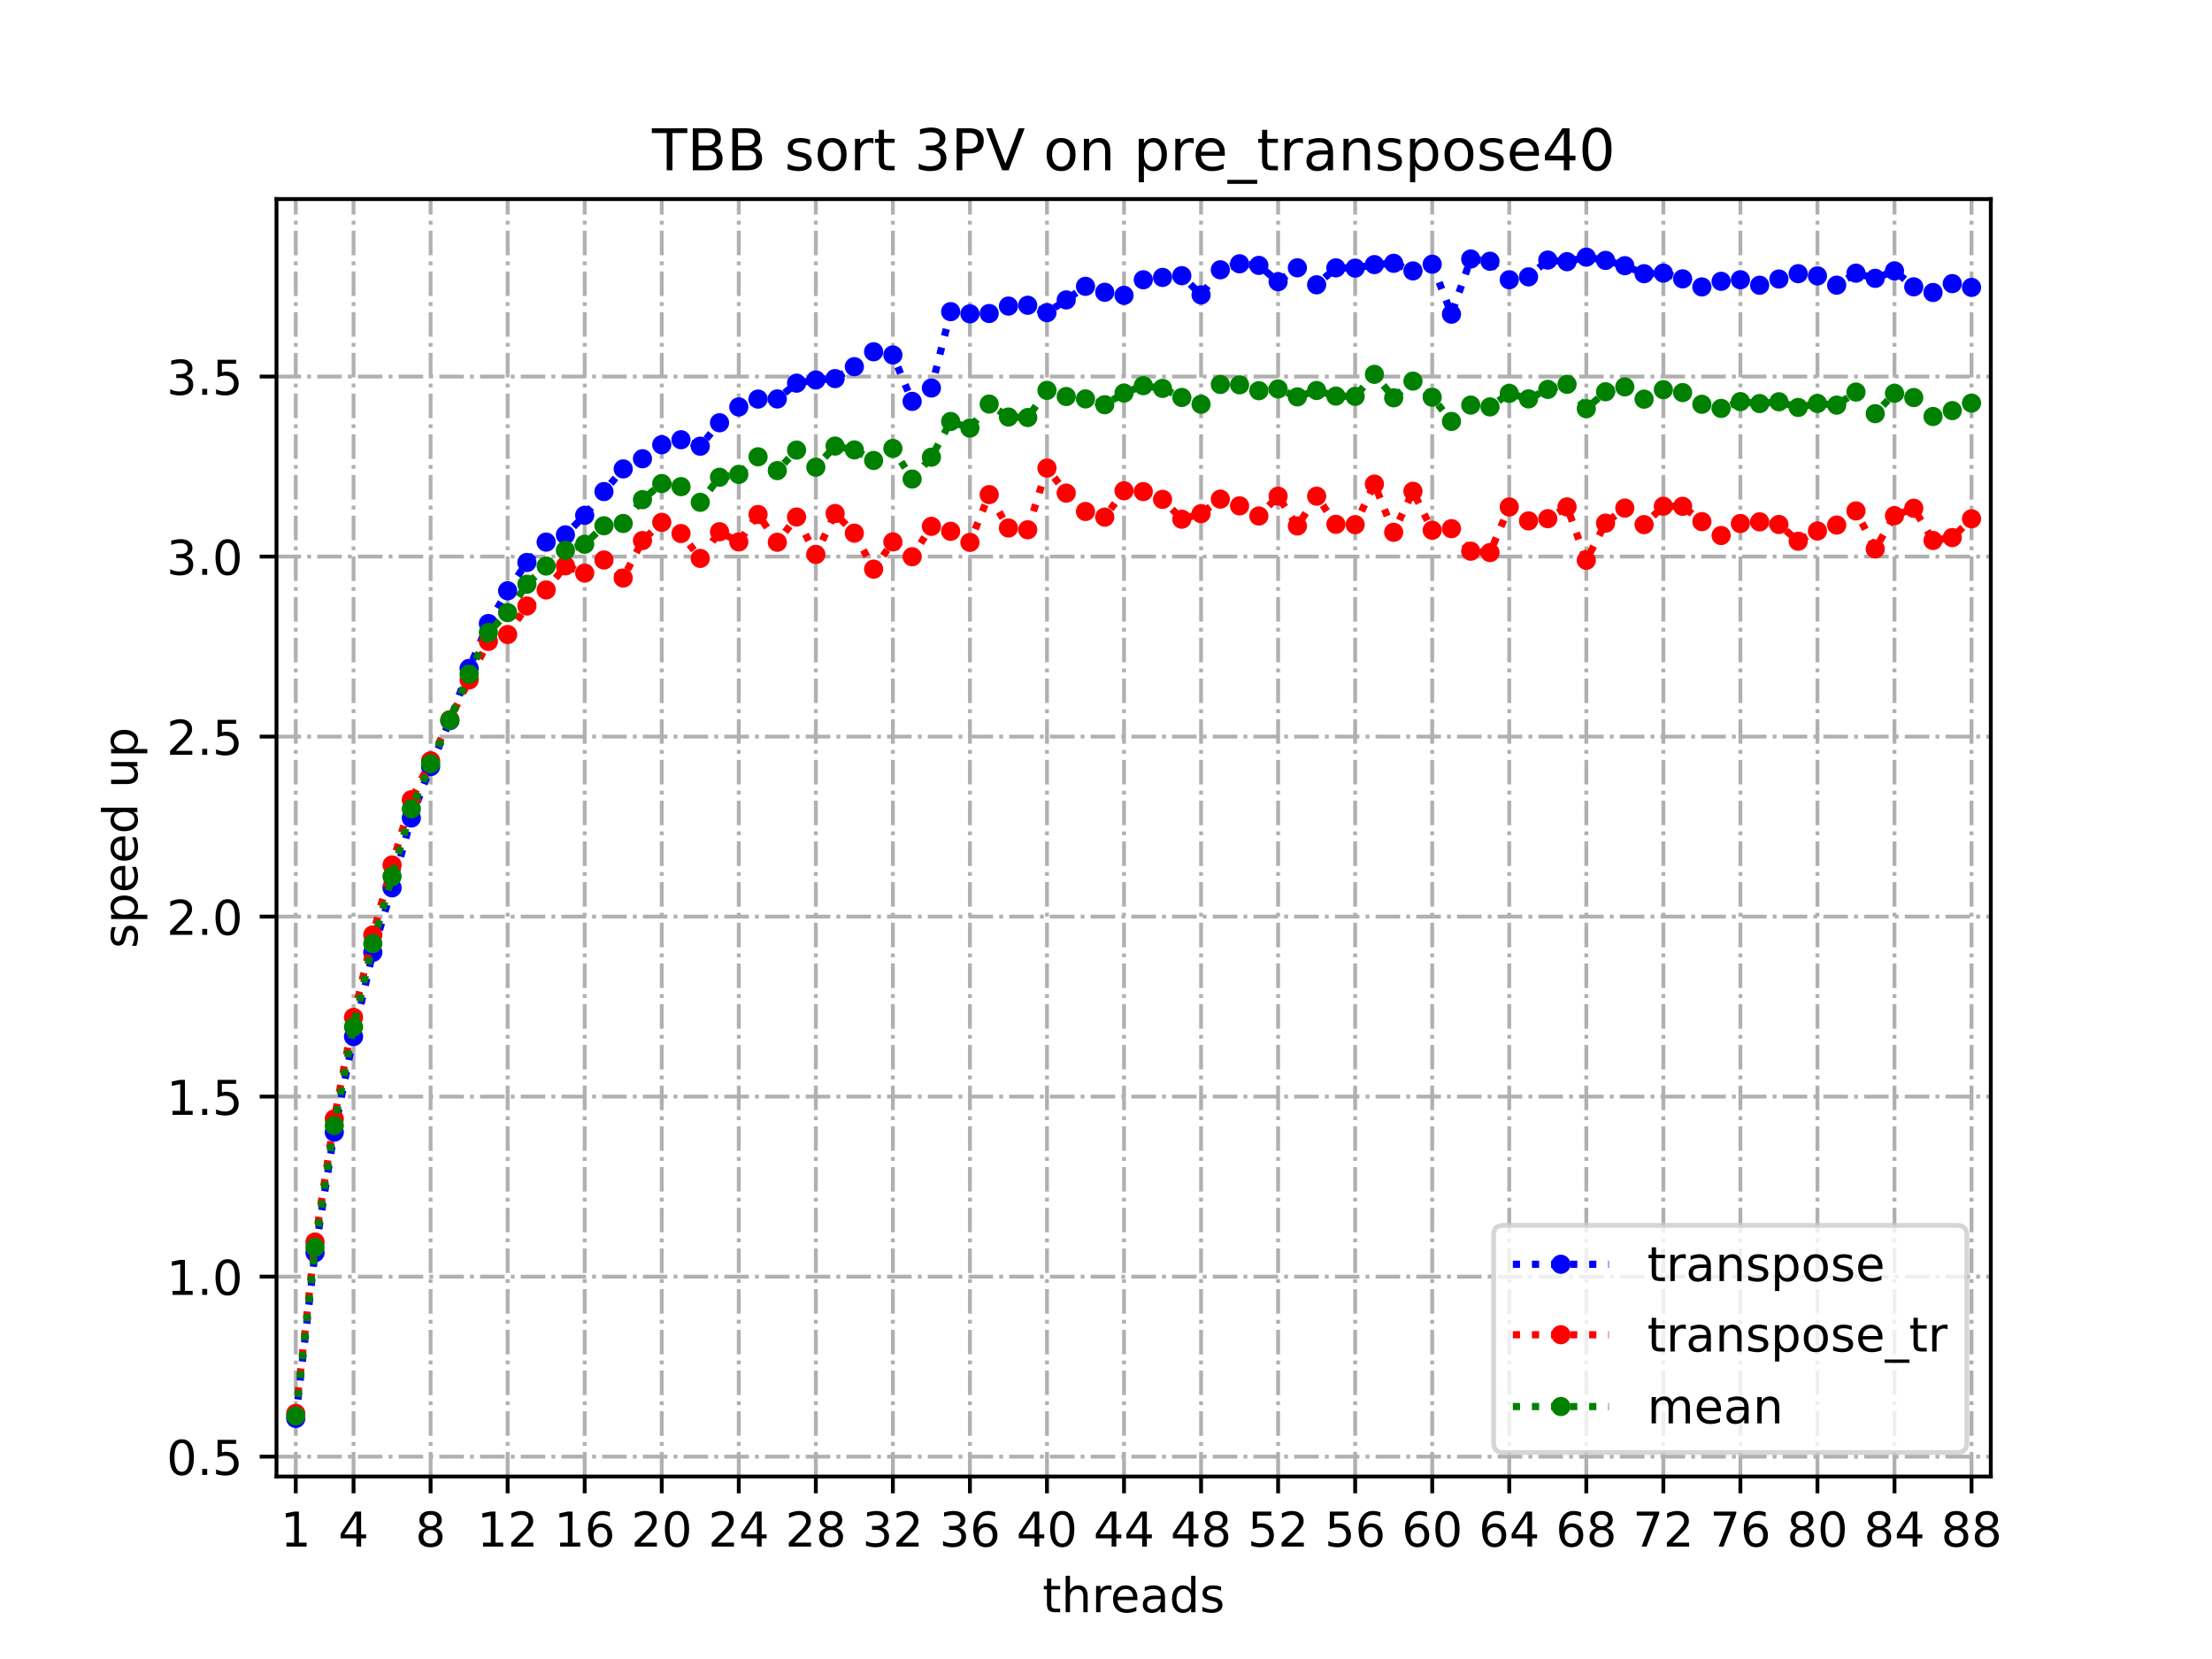 <?xml version="1.0" encoding="utf-8" standalone="no"?>
<!DOCTYPE svg PUBLIC "-//W3C//DTD SVG 1.1//EN"
  "http://www.w3.org/Graphics/SVG/1.1/DTD/svg11.dtd">
<!-- Created with matplotlib (https://matplotlib.org/) -->
<svg height="345.6pt" version="1.1" viewBox="0 0 460.8 345.6" width="460.8pt" xmlns="http://www.w3.org/2000/svg" xmlns:xlink="http://www.w3.org/1999/xlink">
 <defs>
  <style type="text/css">
*{stroke-linecap:butt;stroke-linejoin:round;}
  </style>
 </defs>
 <g id="figure_1">
  <g id="patch_1">
   <path d="M 0 345.6 
L 460.8 345.6 
L 460.8 0 
L 0 0 
z
" style="fill:#ffffff;"/>
  </g>
  <g id="axes_1">
   <g id="patch_2">
    <path d="M 57.6 307.584 
L 414.72 307.584 
L 414.72 41.472 
L 57.6 41.472 
z
" style="fill:#ffffff;"/>
   </g>
   <g id="matplotlib.axis_1">
    <g id="xtick_1">
     <g id="line2d_1">
      <path clip-path="url(#p924042069e)" d="M 61.613 307.584 
L 61.613 41.472 
" style="fill:none;stroke:#b0b0b0;stroke-dasharray:5.12,1.28,0.8,1.28;stroke-dashoffset:0;stroke-width:0.8;"/>
     </g>
     <g id="line2d_2">
      <defs>
       <path d="M 0 0 
L 0 3.5 
" id="m91a202ecfe" style="stroke:#000000;stroke-width:0.8;"/>
      </defs>
      <g>
       <use style="stroke:#000000;stroke-width:0.8;" x="61.613" xlink:href="#m91a202ecfe" y="307.584"/>
      </g>
     </g>
     <g id="text_1">
      <!-- 1 -->
      <defs>
       <path d="M 12.406 8.297 
L 28.516 8.297 
L 28.516 63.922 
L 10.984 60.406 
L 10.984 69.391 
L 28.422 72.906 
L 38.281 72.906 
L 38.281 8.297 
L 54.391 8.297 
L 54.391 0 
L 12.406 0 
z
" id="DejaVuSans-49"/>
      </defs>
      <g transform="translate(58.431 322.182)scale(0.1 -0.1)">
       <use xlink:href="#DejaVuSans-49"/>
      </g>
     </g>
    </g>
    <g id="xtick_2">
     <g id="line2d_3">
      <path clip-path="url(#p924042069e)" d="M 73.65 307.584 
L 73.65 41.472 
" style="fill:none;stroke:#b0b0b0;stroke-dasharray:5.12,1.28,0.8,1.28;stroke-dashoffset:0;stroke-width:0.8;"/>
     </g>
     <g id="line2d_4">
      <g>
       <use style="stroke:#000000;stroke-width:0.8;" x="73.65" xlink:href="#m91a202ecfe" y="307.584"/>
      </g>
     </g>
     <g id="text_2">
      <!-- 4 -->
      <defs>
       <path d="M 37.797 64.312 
L 12.891 25.391 
L 37.797 25.391 
z
M 35.203 72.906 
L 47.609 72.906 
L 47.609 25.391 
L 58.016 25.391 
L 58.016 17.188 
L 47.609 17.188 
L 47.609 0 
L 37.797 0 
L 37.797 17.188 
L 4.891 17.188 
L 4.891 26.703 
z
" id="DejaVuSans-52"/>
      </defs>
      <g transform="translate(70.469 322.182)scale(0.1 -0.1)">
       <use xlink:href="#DejaVuSans-52"/>
      </g>
     </g>
    </g>
    <g id="xtick_3">
     <g id="line2d_5">
      <path clip-path="url(#p924042069e)" d="M 89.701 307.584 
L 89.701 41.472 
" style="fill:none;stroke:#b0b0b0;stroke-dasharray:5.12,1.28,0.8,1.28;stroke-dashoffset:0;stroke-width:0.8;"/>
     </g>
     <g id="line2d_6">
      <g>
       <use style="stroke:#000000;stroke-width:0.8;" x="89.701" xlink:href="#m91a202ecfe" y="307.584"/>
      </g>
     </g>
     <g id="text_3">
      <!-- 8 -->
      <defs>
       <path d="M 31.781 34.625 
Q 24.75 34.625 20.719 30.859 
Q 16.703 27.094 16.703 20.516 
Q 16.703 13.922 20.719 10.156 
Q 24.75 6.391 31.781 6.391 
Q 38.812 6.391 42.859 10.172 
Q 46.922 13.969 46.922 20.516 
Q 46.922 27.094 42.891 30.859 
Q 38.875 34.625 31.781 34.625 
z
M 21.922 38.812 
Q 15.578 40.375 12.031 44.719 
Q 8.5 49.078 8.5 55.328 
Q 8.5 64.062 14.719 69.141 
Q 20.953 74.219 31.781 74.219 
Q 42.672 74.219 48.875 69.141 
Q 55.078 64.062 55.078 55.328 
Q 55.078 49.078 51.531 44.719 
Q 48 40.375 41.703 38.812 
Q 48.828 37.156 52.797 32.312 
Q 56.781 27.484 56.781 20.516 
Q 56.781 9.906 50.312 4.234 
Q 43.844 -1.422 31.781 -1.422 
Q 19.734 -1.422 13.25 4.234 
Q 6.781 9.906 6.781 20.516 
Q 6.781 27.484 10.781 32.312 
Q 14.797 37.156 21.922 38.812 
z
M 18.312 54.391 
Q 18.312 48.734 21.844 45.562 
Q 25.391 42.391 31.781 42.391 
Q 38.141 42.391 41.719 45.562 
Q 45.312 48.734 45.312 54.391 
Q 45.312 60.062 41.719 63.234 
Q 38.141 66.406 31.781 66.406 
Q 25.391 66.406 21.844 63.234 
Q 18.312 60.062 18.312 54.391 
z
" id="DejaVuSans-56"/>
      </defs>
      <g transform="translate(86.519 322.182)scale(0.1 -0.1)">
       <use xlink:href="#DejaVuSans-56"/>
      </g>
     </g>
    </g>
    <g id="xtick_4">
     <g id="line2d_7">
      <path clip-path="url(#p924042069e)" d="M 105.751 307.584 
L 105.751 41.472 
" style="fill:none;stroke:#b0b0b0;stroke-dasharray:5.12,1.28,0.8,1.28;stroke-dashoffset:0;stroke-width:0.8;"/>
     </g>
     <g id="line2d_8">
      <g>
       <use style="stroke:#000000;stroke-width:0.8;" x="105.751" xlink:href="#m91a202ecfe" y="307.584"/>
      </g>
     </g>
     <g id="text_4">
      <!-- 12 -->
      <defs>
       <path d="M 19.188 8.297 
L 53.609 8.297 
L 53.609 0 
L 7.328 0 
L 7.328 8.297 
Q 12.938 14.109 22.625 23.891 
Q 32.328 33.688 34.812 36.531 
Q 39.547 41.844 41.422 45.531 
Q 43.312 49.219 43.312 52.781 
Q 43.312 58.594 39.234 62.25 
Q 35.156 65.922 28.609 65.922 
Q 23.969 65.922 18.812 64.312 
Q 13.672 62.703 7.812 59.422 
L 7.812 69.391 
Q 13.766 71.781 18.938 73 
Q 24.125 74.219 28.422 74.219 
Q 39.75 74.219 46.484 68.547 
Q 53.219 62.891 53.219 53.422 
Q 53.219 48.922 51.531 44.891 
Q 49.859 40.875 45.406 35.406 
Q 44.188 33.984 37.641 27.219 
Q 31.109 20.453 19.188 8.297 
z
" id="DejaVuSans-50"/>
      </defs>
      <g transform="translate(99.389 322.182)scale(0.1 -0.1)">
       <use xlink:href="#DejaVuSans-49"/>
       <use x="63.623" xlink:href="#DejaVuSans-50"/>
      </g>
     </g>
    </g>
    <g id="xtick_5">
     <g id="line2d_9">
      <path clip-path="url(#p924042069e)" d="M 121.801 307.584 
L 121.801 41.472 
" style="fill:none;stroke:#b0b0b0;stroke-dasharray:5.12,1.28,0.8,1.28;stroke-dashoffset:0;stroke-width:0.8;"/>
     </g>
     <g id="line2d_10">
      <g>
       <use style="stroke:#000000;stroke-width:0.8;" x="121.801" xlink:href="#m91a202ecfe" y="307.584"/>
      </g>
     </g>
     <g id="text_5">
      <!-- 16 -->
      <defs>
       <path d="M 33.016 40.375 
Q 26.375 40.375 22.484 35.828 
Q 18.609 31.297 18.609 23.391 
Q 18.609 15.531 22.484 10.953 
Q 26.375 6.391 33.016 6.391 
Q 39.656 6.391 43.531 10.953 
Q 47.406 15.531 47.406 23.391 
Q 47.406 31.297 43.531 35.828 
Q 39.656 40.375 33.016 40.375 
z
M 52.594 71.297 
L 52.594 62.312 
Q 48.875 64.062 45.094 64.984 
Q 41.312 65.922 37.594 65.922 
Q 27.828 65.922 22.672 59.328 
Q 17.531 52.734 16.797 39.406 
Q 19.672 43.656 24.016 45.922 
Q 28.375 48.188 33.594 48.188 
Q 44.578 48.188 50.953 41.516 
Q 57.328 34.859 57.328 23.391 
Q 57.328 12.156 50.688 5.359 
Q 44.047 -1.422 33.016 -1.422 
Q 20.359 -1.422 13.672 8.266 
Q 6.984 17.969 6.984 36.375 
Q 6.984 53.656 15.188 63.938 
Q 23.391 74.219 37.203 74.219 
Q 40.922 74.219 44.703 73.484 
Q 48.484 72.75 52.594 71.297 
z
" id="DejaVuSans-54"/>
      </defs>
      <g transform="translate(115.439 322.182)scale(0.1 -0.1)">
       <use xlink:href="#DejaVuSans-49"/>
       <use x="63.623" xlink:href="#DejaVuSans-54"/>
      </g>
     </g>
    </g>
    <g id="xtick_6">
     <g id="line2d_11">
      <path clip-path="url(#p924042069e)" d="M 137.852 307.584 
L 137.852 41.472 
" style="fill:none;stroke:#b0b0b0;stroke-dasharray:5.12,1.28,0.8,1.28;stroke-dashoffset:0;stroke-width:0.8;"/>
     </g>
     <g id="line2d_12">
      <g>
       <use style="stroke:#000000;stroke-width:0.8;" x="137.852" xlink:href="#m91a202ecfe" y="307.584"/>
      </g>
     </g>
     <g id="text_6">
      <!-- 20 -->
      <defs>
       <path d="M 31.781 66.406 
Q 24.172 66.406 20.328 58.906 
Q 16.5 51.422 16.5 36.375 
Q 16.5 21.391 20.328 13.891 
Q 24.172 6.391 31.781 6.391 
Q 39.453 6.391 43.281 13.891 
Q 47.125 21.391 47.125 36.375 
Q 47.125 51.422 43.281 58.906 
Q 39.453 66.406 31.781 66.406 
z
M 31.781 74.219 
Q 44.047 74.219 50.516 64.516 
Q 56.984 54.828 56.984 36.375 
Q 56.984 17.969 50.516 8.266 
Q 44.047 -1.422 31.781 -1.422 
Q 19.531 -1.422 13.062 8.266 
Q 6.594 17.969 6.594 36.375 
Q 6.594 54.828 13.062 64.516 
Q 19.531 74.219 31.781 74.219 
z
" id="DejaVuSans-48"/>
      </defs>
      <g transform="translate(131.489 322.182)scale(0.1 -0.1)">
       <use xlink:href="#DejaVuSans-50"/>
       <use x="63.623" xlink:href="#DejaVuSans-48"/>
      </g>
     </g>
    </g>
    <g id="xtick_7">
     <g id="line2d_13">
      <path clip-path="url(#p924042069e)" d="M 153.902 307.584 
L 153.902 41.472 
" style="fill:none;stroke:#b0b0b0;stroke-dasharray:5.12,1.28,0.8,1.28;stroke-dashoffset:0;stroke-width:0.8;"/>
     </g>
     <g id="line2d_14">
      <g>
       <use style="stroke:#000000;stroke-width:0.8;" x="153.902" xlink:href="#m91a202ecfe" y="307.584"/>
      </g>
     </g>
     <g id="text_7">
      <!-- 24 -->
      <g transform="translate(147.54 322.182)scale(0.1 -0.1)">
       <use xlink:href="#DejaVuSans-50"/>
       <use x="63.623" xlink:href="#DejaVuSans-52"/>
      </g>
     </g>
    </g>
    <g id="xtick_8">
     <g id="line2d_15">
      <path clip-path="url(#p924042069e)" d="M 169.952 307.584 
L 169.952 41.472 
" style="fill:none;stroke:#b0b0b0;stroke-dasharray:5.12,1.28,0.8,1.28;stroke-dashoffset:0;stroke-width:0.8;"/>
     </g>
     <g id="line2d_16">
      <g>
       <use style="stroke:#000000;stroke-width:0.8;" x="169.952" xlink:href="#m91a202ecfe" y="307.584"/>
      </g>
     </g>
     <g id="text_8">
      <!-- 28 -->
      <g transform="translate(163.59 322.182)scale(0.1 -0.1)">
       <use xlink:href="#DejaVuSans-50"/>
       <use x="63.623" xlink:href="#DejaVuSans-56"/>
      </g>
     </g>
    </g>
    <g id="xtick_9">
     <g id="line2d_17">
      <path clip-path="url(#p924042069e)" d="M 186.003 307.584 
L 186.003 41.472 
" style="fill:none;stroke:#b0b0b0;stroke-dasharray:5.12,1.28,0.8,1.28;stroke-dashoffset:0;stroke-width:0.8;"/>
     </g>
     <g id="line2d_18">
      <g>
       <use style="stroke:#000000;stroke-width:0.8;" x="186.003" xlink:href="#m91a202ecfe" y="307.584"/>
      </g>
     </g>
     <g id="text_9">
      <!-- 32 -->
      <defs>
       <path d="M 40.578 39.312 
Q 47.656 37.797 51.625 33 
Q 55.609 28.219 55.609 21.188 
Q 55.609 10.406 48.188 4.484 
Q 40.766 -1.422 27.094 -1.422 
Q 22.516 -1.422 17.656 -0.516 
Q 12.797 0.391 7.625 2.203 
L 7.625 11.719 
Q 11.719 9.328 16.594 8.109 
Q 21.484 6.891 26.812 6.891 
Q 36.078 6.891 40.938 10.547 
Q 45.797 14.203 45.797 21.188 
Q 45.797 27.641 41.281 31.266 
Q 36.766 34.906 28.719 34.906 
L 20.219 34.906 
L 20.219 43.016 
L 29.109 43.016 
Q 36.375 43.016 40.234 45.922 
Q 44.094 48.828 44.094 54.297 
Q 44.094 59.906 40.109 62.906 
Q 36.141 65.922 28.719 65.922 
Q 24.656 65.922 20.016 65.031 
Q 15.375 64.156 9.812 62.312 
L 9.812 71.094 
Q 15.438 72.656 20.344 73.438 
Q 25.25 74.219 29.594 74.219 
Q 40.828 74.219 47.359 69.109 
Q 53.906 64.016 53.906 55.328 
Q 53.906 49.266 50.438 45.094 
Q 46.969 40.922 40.578 39.312 
z
" id="DejaVuSans-51"/>
      </defs>
      <g transform="translate(179.64 322.182)scale(0.1 -0.1)">
       <use xlink:href="#DejaVuSans-51"/>
       <use x="63.623" xlink:href="#DejaVuSans-50"/>
      </g>
     </g>
    </g>
    <g id="xtick_10">
     <g id="line2d_19">
      <path clip-path="url(#p924042069e)" d="M 202.053 307.584 
L 202.053 41.472 
" style="fill:none;stroke:#b0b0b0;stroke-dasharray:5.12,1.28,0.8,1.28;stroke-dashoffset:0;stroke-width:0.8;"/>
     </g>
     <g id="line2d_20">
      <g>
       <use style="stroke:#000000;stroke-width:0.8;" x="202.053" xlink:href="#m91a202ecfe" y="307.584"/>
      </g>
     </g>
     <g id="text_10">
      <!-- 36 -->
      <g transform="translate(195.691 322.182)scale(0.1 -0.1)">
       <use xlink:href="#DejaVuSans-51"/>
       <use x="63.623" xlink:href="#DejaVuSans-54"/>
      </g>
     </g>
    </g>
    <g id="xtick_11">
     <g id="line2d_21">
      <path clip-path="url(#p924042069e)" d="M 218.103 307.584 
L 218.103 41.472 
" style="fill:none;stroke:#b0b0b0;stroke-dasharray:5.12,1.28,0.8,1.28;stroke-dashoffset:0;stroke-width:0.8;"/>
     </g>
     <g id="line2d_22">
      <g>
       <use style="stroke:#000000;stroke-width:0.8;" x="218.103" xlink:href="#m91a202ecfe" y="307.584"/>
      </g>
     </g>
     <g id="text_11">
      <!-- 40 -->
      <g transform="translate(211.741 322.182)scale(0.1 -0.1)">
       <use xlink:href="#DejaVuSans-52"/>
       <use x="63.623" xlink:href="#DejaVuSans-48"/>
      </g>
     </g>
    </g>
    <g id="xtick_12">
     <g id="line2d_23">
      <path clip-path="url(#p924042069e)" d="M 234.154 307.584 
L 234.154 41.472 
" style="fill:none;stroke:#b0b0b0;stroke-dasharray:5.12,1.28,0.8,1.28;stroke-dashoffset:0;stroke-width:0.8;"/>
     </g>
     <g id="line2d_24">
      <g>
       <use style="stroke:#000000;stroke-width:0.8;" x="234.154" xlink:href="#m91a202ecfe" y="307.584"/>
      </g>
     </g>
     <g id="text_12">
      <!-- 44 -->
      <g transform="translate(227.791 322.182)scale(0.1 -0.1)">
       <use xlink:href="#DejaVuSans-52"/>
       <use x="63.623" xlink:href="#DejaVuSans-52"/>
      </g>
     </g>
    </g>
    <g id="xtick_13">
     <g id="line2d_25">
      <path clip-path="url(#p924042069e)" d="M 250.204 307.584 
L 250.204 41.472 
" style="fill:none;stroke:#b0b0b0;stroke-dasharray:5.12,1.28,0.8,1.28;stroke-dashoffset:0;stroke-width:0.8;"/>
     </g>
     <g id="line2d_26">
      <g>
       <use style="stroke:#000000;stroke-width:0.8;" x="250.204" xlink:href="#m91a202ecfe" y="307.584"/>
      </g>
     </g>
     <g id="text_13">
      <!-- 48 -->
      <g transform="translate(243.842 322.182)scale(0.1 -0.1)">
       <use xlink:href="#DejaVuSans-52"/>
       <use x="63.623" xlink:href="#DejaVuSans-56"/>
      </g>
     </g>
    </g>
    <g id="xtick_14">
     <g id="line2d_27">
      <path clip-path="url(#p924042069e)" d="M 266.254 307.584 
L 266.254 41.472 
" style="fill:none;stroke:#b0b0b0;stroke-dasharray:5.12,1.28,0.8,1.28;stroke-dashoffset:0;stroke-width:0.8;"/>
     </g>
     <g id="line2d_28">
      <g>
       <use style="stroke:#000000;stroke-width:0.8;" x="266.254" xlink:href="#m91a202ecfe" y="307.584"/>
      </g>
     </g>
     <g id="text_14">
      <!-- 52 -->
      <defs>
       <path d="M 10.797 72.906 
L 49.516 72.906 
L 49.516 64.594 
L 19.828 64.594 
L 19.828 46.734 
Q 21.969 47.469 24.109 47.828 
Q 26.266 48.188 28.422 48.188 
Q 40.625 48.188 47.75 41.5 
Q 54.891 34.812 54.891 23.391 
Q 54.891 11.625 47.562 5.094 
Q 40.234 -1.422 26.906 -1.422 
Q 22.312 -1.422 17.547 -0.641 
Q 12.797 0.141 7.719 1.703 
L 7.719 11.625 
Q 12.109 9.234 16.797 8.062 
Q 21.484 6.891 26.703 6.891 
Q 35.156 6.891 40.078 11.328 
Q 45.016 15.766 45.016 23.391 
Q 45.016 31 40.078 35.438 
Q 35.156 39.891 26.703 39.891 
Q 22.75 39.891 18.812 39.016 
Q 14.891 38.141 10.797 36.281 
z
" id="DejaVuSans-53"/>
      </defs>
      <g transform="translate(259.892 322.182)scale(0.1 -0.1)">
       <use xlink:href="#DejaVuSans-53"/>
       <use x="63.623" xlink:href="#DejaVuSans-50"/>
      </g>
     </g>
    </g>
    <g id="xtick_15">
     <g id="line2d_29">
      <path clip-path="url(#p924042069e)" d="M 282.305 307.584 
L 282.305 41.472 
" style="fill:none;stroke:#b0b0b0;stroke-dasharray:5.12,1.28,0.8,1.28;stroke-dashoffset:0;stroke-width:0.8;"/>
     </g>
     <g id="line2d_30">
      <g>
       <use style="stroke:#000000;stroke-width:0.8;" x="282.305" xlink:href="#m91a202ecfe" y="307.584"/>
      </g>
     </g>
     <g id="text_15">
      <!-- 56 -->
      <g transform="translate(275.942 322.182)scale(0.1 -0.1)">
       <use xlink:href="#DejaVuSans-53"/>
       <use x="63.623" xlink:href="#DejaVuSans-54"/>
      </g>
     </g>
    </g>
    <g id="xtick_16">
     <g id="line2d_31">
      <path clip-path="url(#p924042069e)" d="M 298.355 307.584 
L 298.355 41.472 
" style="fill:none;stroke:#b0b0b0;stroke-dasharray:5.12,1.28,0.8,1.28;stroke-dashoffset:0;stroke-width:0.8;"/>
     </g>
     <g id="line2d_32">
      <g>
       <use style="stroke:#000000;stroke-width:0.8;" x="298.355" xlink:href="#m91a202ecfe" y="307.584"/>
      </g>
     </g>
     <g id="text_16">
      <!-- 60 -->
      <g transform="translate(291.993 322.182)scale(0.1 -0.1)">
       <use xlink:href="#DejaVuSans-54"/>
       <use x="63.623" xlink:href="#DejaVuSans-48"/>
      </g>
     </g>
    </g>
    <g id="xtick_17">
     <g id="line2d_33">
      <path clip-path="url(#p924042069e)" d="M 314.405 307.584 
L 314.405 41.472 
" style="fill:none;stroke:#b0b0b0;stroke-dasharray:5.12,1.28,0.8,1.28;stroke-dashoffset:0;stroke-width:0.8;"/>
     </g>
     <g id="line2d_34">
      <g>
       <use style="stroke:#000000;stroke-width:0.8;" x="314.405" xlink:href="#m91a202ecfe" y="307.584"/>
      </g>
     </g>
     <g id="text_17">
      <!-- 64 -->
      <g transform="translate(308.043 322.182)scale(0.1 -0.1)">
       <use xlink:href="#DejaVuSans-54"/>
       <use x="63.623" xlink:href="#DejaVuSans-52"/>
      </g>
     </g>
    </g>
    <g id="xtick_18">
     <g id="line2d_35">
      <path clip-path="url(#p924042069e)" d="M 330.456 307.584 
L 330.456 41.472 
" style="fill:none;stroke:#b0b0b0;stroke-dasharray:5.12,1.28,0.8,1.28;stroke-dashoffset:0;stroke-width:0.8;"/>
     </g>
     <g id="line2d_36">
      <g>
       <use style="stroke:#000000;stroke-width:0.8;" x="330.456" xlink:href="#m91a202ecfe" y="307.584"/>
      </g>
     </g>
     <g id="text_18">
      <!-- 68 -->
      <g transform="translate(324.093 322.182)scale(0.1 -0.1)">
       <use xlink:href="#DejaVuSans-54"/>
       <use x="63.623" xlink:href="#DejaVuSans-56"/>
      </g>
     </g>
    </g>
    <g id="xtick_19">
     <g id="line2d_37">
      <path clip-path="url(#p924042069e)" d="M 346.506 307.584 
L 346.506 41.472 
" style="fill:none;stroke:#b0b0b0;stroke-dasharray:5.12,1.28,0.8,1.28;stroke-dashoffset:0;stroke-width:0.8;"/>
     </g>
     <g id="line2d_38">
      <g>
       <use style="stroke:#000000;stroke-width:0.8;" x="346.506" xlink:href="#m91a202ecfe" y="307.584"/>
      </g>
     </g>
     <g id="text_19">
      <!-- 72 -->
      <defs>
       <path d="M 8.203 72.906 
L 55.078 72.906 
L 55.078 68.703 
L 28.609 0 
L 18.312 0 
L 43.219 64.594 
L 8.203 64.594 
z
" id="DejaVuSans-55"/>
      </defs>
      <g transform="translate(340.144 322.182)scale(0.1 -0.1)">
       <use xlink:href="#DejaVuSans-55"/>
       <use x="63.623" xlink:href="#DejaVuSans-50"/>
      </g>
     </g>
    </g>
    <g id="xtick_20">
     <g id="line2d_39">
      <path clip-path="url(#p924042069e)" d="M 362.556 307.584 
L 362.556 41.472 
" style="fill:none;stroke:#b0b0b0;stroke-dasharray:5.12,1.28,0.8,1.28;stroke-dashoffset:0;stroke-width:0.8;"/>
     </g>
     <g id="line2d_40">
      <g>
       <use style="stroke:#000000;stroke-width:0.8;" x="362.556" xlink:href="#m91a202ecfe" y="307.584"/>
      </g>
     </g>
     <g id="text_20">
      <!-- 76 -->
      <g transform="translate(356.194 322.182)scale(0.1 -0.1)">
       <use xlink:href="#DejaVuSans-55"/>
       <use x="63.623" xlink:href="#DejaVuSans-54"/>
      </g>
     </g>
    </g>
    <g id="xtick_21">
     <g id="line2d_41">
      <path clip-path="url(#p924042069e)" d="M 378.607 307.584 
L 378.607 41.472 
" style="fill:none;stroke:#b0b0b0;stroke-dasharray:5.12,1.28,0.8,1.28;stroke-dashoffset:0;stroke-width:0.8;"/>
     </g>
     <g id="line2d_42">
      <g>
       <use style="stroke:#000000;stroke-width:0.8;" x="378.607" xlink:href="#m91a202ecfe" y="307.584"/>
      </g>
     </g>
     <g id="text_21">
      <!-- 80 -->
      <g transform="translate(372.244 322.182)scale(0.1 -0.1)">
       <use xlink:href="#DejaVuSans-56"/>
       <use x="63.623" xlink:href="#DejaVuSans-48"/>
      </g>
     </g>
    </g>
    <g id="xtick_22">
     <g id="line2d_43">
      <path clip-path="url(#p924042069e)" d="M 394.657 307.584 
L 394.657 41.472 
" style="fill:none;stroke:#b0b0b0;stroke-dasharray:5.12,1.28,0.8,1.28;stroke-dashoffset:0;stroke-width:0.8;"/>
     </g>
     <g id="line2d_44">
      <g>
       <use style="stroke:#000000;stroke-width:0.8;" x="394.657" xlink:href="#m91a202ecfe" y="307.584"/>
      </g>
     </g>
     <g id="text_22">
      <!-- 84 -->
      <g transform="translate(388.295 322.182)scale(0.1 -0.1)">
       <use xlink:href="#DejaVuSans-56"/>
       <use x="63.623" xlink:href="#DejaVuSans-52"/>
      </g>
     </g>
    </g>
    <g id="xtick_23">
     <g id="line2d_45">
      <path clip-path="url(#p924042069e)" d="M 410.707 307.584 
L 410.707 41.472 
" style="fill:none;stroke:#b0b0b0;stroke-dasharray:5.12,1.28,0.8,1.28;stroke-dashoffset:0;stroke-width:0.8;"/>
     </g>
     <g id="line2d_46">
      <g>
       <use style="stroke:#000000;stroke-width:0.8;" x="410.707" xlink:href="#m91a202ecfe" y="307.584"/>
      </g>
     </g>
     <g id="text_23">
      <!-- 88 -->
      <g transform="translate(404.345 322.182)scale(0.1 -0.1)">
       <use xlink:href="#DejaVuSans-56"/>
       <use x="63.623" xlink:href="#DejaVuSans-56"/>
      </g>
     </g>
    </g>
    <g id="text_24">
     <!-- threads -->
     <defs>
      <path d="M 18.312 70.219 
L 18.312 54.688 
L 36.812 54.688 
L 36.812 47.703 
L 18.312 47.703 
L 18.312 18.016 
Q 18.312 11.328 20.141 9.422 
Q 21.969 7.516 27.594 7.516 
L 36.812 7.516 
L 36.812 0 
L 27.594 0 
Q 17.188 0 13.234 3.875 
Q 9.281 7.766 9.281 18.016 
L 9.281 47.703 
L 2.688 47.703 
L 2.688 54.688 
L 9.281 54.688 
L 9.281 70.219 
z
" id="DejaVuSans-116"/>
      <path d="M 54.891 33.016 
L 54.891 0 
L 45.906 0 
L 45.906 32.719 
Q 45.906 40.484 42.875 44.328 
Q 39.844 48.188 33.797 48.188 
Q 26.516 48.188 22.312 43.547 
Q 18.109 38.922 18.109 30.906 
L 18.109 0 
L 9.078 0 
L 9.078 75.984 
L 18.109 75.984 
L 18.109 46.188 
Q 21.344 51.125 25.703 53.562 
Q 30.078 56 35.797 56 
Q 45.219 56 50.047 50.172 
Q 54.891 44.344 54.891 33.016 
z
" id="DejaVuSans-104"/>
      <path d="M 41.109 46.297 
Q 39.594 47.172 37.812 47.578 
Q 36.031 48 33.891 48 
Q 26.266 48 22.188 43.047 
Q 18.109 38.094 18.109 28.812 
L 18.109 0 
L 9.078 0 
L 9.078 54.688 
L 18.109 54.688 
L 18.109 46.188 
Q 20.953 51.172 25.484 53.578 
Q 30.031 56 36.531 56 
Q 37.453 56 38.578 55.875 
Q 39.703 55.766 41.062 55.516 
z
" id="DejaVuSans-114"/>
      <path d="M 56.203 29.594 
L 56.203 25.203 
L 14.891 25.203 
Q 15.484 15.922 20.484 11.062 
Q 25.484 6.203 34.422 6.203 
Q 39.594 6.203 44.453 7.469 
Q 49.312 8.734 54.109 11.281 
L 54.109 2.781 
Q 49.266 0.734 44.188 -0.344 
Q 39.109 -1.422 33.891 -1.422 
Q 20.797 -1.422 13.156 6.188 
Q 5.516 13.812 5.516 26.812 
Q 5.516 40.234 12.766 48.109 
Q 20.016 56 32.328 56 
Q 43.359 56 49.781 48.891 
Q 56.203 41.797 56.203 29.594 
z
M 47.219 32.234 
Q 47.125 39.594 43.094 43.984 
Q 39.062 48.391 32.422 48.391 
Q 24.906 48.391 20.391 44.141 
Q 15.875 39.891 15.188 32.172 
z
" id="DejaVuSans-101"/>
      <path d="M 34.281 27.484 
Q 23.391 27.484 19.188 25 
Q 14.984 22.516 14.984 16.5 
Q 14.984 11.719 18.141 8.906 
Q 21.297 6.109 26.703 6.109 
Q 34.188 6.109 38.703 11.406 
Q 43.219 16.703 43.219 25.484 
L 43.219 27.484 
z
M 52.203 31.203 
L 52.203 0 
L 43.219 0 
L 43.219 8.297 
Q 40.141 3.328 35.547 0.953 
Q 30.953 -1.422 24.312 -1.422 
Q 15.922 -1.422 10.953 3.297 
Q 6 8.016 6 15.922 
Q 6 25.141 12.172 29.828 
Q 18.359 34.516 30.609 34.516 
L 43.219 34.516 
L 43.219 35.406 
Q 43.219 41.609 39.141 45 
Q 35.062 48.391 27.688 48.391 
Q 23 48.391 18.547 47.266 
Q 14.109 46.141 10.016 43.891 
L 10.016 52.203 
Q 14.938 54.109 19.578 55.047 
Q 24.219 56 28.609 56 
Q 40.484 56 46.344 49.844 
Q 52.203 43.703 52.203 31.203 
z
" id="DejaVuSans-97"/>
      <path d="M 45.406 46.391 
L 45.406 75.984 
L 54.391 75.984 
L 54.391 0 
L 45.406 0 
L 45.406 8.203 
Q 42.578 3.328 38.25 0.953 
Q 33.938 -1.422 27.875 -1.422 
Q 17.969 -1.422 11.734 6.484 
Q 5.516 14.406 5.516 27.297 
Q 5.516 40.188 11.734 48.094 
Q 17.969 56 27.875 56 
Q 33.938 56 38.25 53.625 
Q 42.578 51.266 45.406 46.391 
z
M 14.797 27.297 
Q 14.797 17.391 18.875 11.75 
Q 22.953 6.109 30.078 6.109 
Q 37.203 6.109 41.297 11.75 
Q 45.406 17.391 45.406 27.297 
Q 45.406 37.203 41.297 42.844 
Q 37.203 48.484 30.078 48.484 
Q 22.953 48.484 18.875 42.844 
Q 14.797 37.203 14.797 27.297 
z
" id="DejaVuSans-100"/>
      <path d="M 44.281 53.078 
L 44.281 44.578 
Q 40.484 46.531 36.375 47.5 
Q 32.281 48.484 27.875 48.484 
Q 21.188 48.484 17.844 46.438 
Q 14.5 44.391 14.5 40.281 
Q 14.5 37.156 16.891 35.375 
Q 19.281 33.594 26.516 31.984 
L 29.594 31.297 
Q 39.156 29.25 43.188 25.516 
Q 47.219 21.781 47.219 15.094 
Q 47.219 7.469 41.188 3.016 
Q 35.156 -1.422 24.609 -1.422 
Q 20.219 -1.422 15.453 -0.562 
Q 10.688 0.297 5.422 2 
L 5.422 11.281 
Q 10.406 8.688 15.234 7.391 
Q 20.062 6.109 24.812 6.109 
Q 31.156 6.109 34.562 8.281 
Q 37.984 10.453 37.984 14.406 
Q 37.984 18.062 35.516 20.016 
Q 33.062 21.969 24.703 23.781 
L 21.578 24.516 
Q 13.234 26.266 9.516 29.906 
Q 5.812 33.547 5.812 39.891 
Q 5.812 47.609 11.281 51.797 
Q 16.75 56 26.812 56 
Q 31.781 56 36.172 55.266 
Q 40.578 54.547 44.281 53.078 
z
" id="DejaVuSans-115"/>
     </defs>
     <g transform="translate(217.169 335.861)scale(0.1 -0.1)">
      <use xlink:href="#DejaVuSans-116"/>
      <use x="39.209" xlink:href="#DejaVuSans-104"/>
      <use x="102.588" xlink:href="#DejaVuSans-114"/>
      <use x="141.451" xlink:href="#DejaVuSans-101"/>
      <use x="202.975" xlink:href="#DejaVuSans-97"/>
      <use x="264.254" xlink:href="#DejaVuSans-100"/>
      <use x="327.73" xlink:href="#DejaVuSans-115"/>
     </g>
    </g>
   </g>
   <g id="matplotlib.axis_2">
    <g id="ytick_1">
     <g id="line2d_47">
      <path clip-path="url(#p924042069e)" d="M 57.6 303.446 
L 414.72 303.446 
" style="fill:none;stroke:#b0b0b0;stroke-dasharray:5.12,1.28,0.8,1.28;stroke-dashoffset:0;stroke-width:0.8;"/>
     </g>
     <g id="line2d_48">
      <defs>
       <path d="M 0 0 
L -3.5 0 
" id="m26802f03af" style="stroke:#000000;stroke-width:0.8;"/>
      </defs>
      <g>
       <use style="stroke:#000000;stroke-width:0.8;" x="57.6" xlink:href="#m26802f03af" y="303.446"/>
      </g>
     </g>
     <g id="text_25">
      <!-- 0.5 -->
      <defs>
       <path d="M 10.688 12.406 
L 21 12.406 
L 21 0 
L 10.688 0 
z
" id="DejaVuSans-46"/>
      </defs>
      <g transform="translate(34.697 307.245)scale(0.1 -0.1)">
       <use xlink:href="#DejaVuSans-48"/>
       <use x="63.623" xlink:href="#DejaVuSans-46"/>
       <use x="95.41" xlink:href="#DejaVuSans-53"/>
      </g>
     </g>
    </g>
    <g id="ytick_2">
     <g id="line2d_49">
      <path clip-path="url(#p924042069e)" d="M 57.6 265.945 
L 414.72 265.945 
" style="fill:none;stroke:#b0b0b0;stroke-dasharray:5.12,1.28,0.8,1.28;stroke-dashoffset:0;stroke-width:0.8;"/>
     </g>
     <g id="line2d_50">
      <g>
       <use style="stroke:#000000;stroke-width:0.8;" x="57.6" xlink:href="#m26802f03af" y="265.945"/>
      </g>
     </g>
     <g id="text_26">
      <!-- 1.0 -->
      <g transform="translate(34.697 269.744)scale(0.1 -0.1)">
       <use xlink:href="#DejaVuSans-49"/>
       <use x="63.623" xlink:href="#DejaVuSans-46"/>
       <use x="95.41" xlink:href="#DejaVuSans-48"/>
      </g>
     </g>
    </g>
    <g id="ytick_3">
     <g id="line2d_51">
      <path clip-path="url(#p924042069e)" d="M 57.6 228.444 
L 414.72 228.444 
" style="fill:none;stroke:#b0b0b0;stroke-dasharray:5.12,1.28,0.8,1.28;stroke-dashoffset:0;stroke-width:0.8;"/>
     </g>
     <g id="line2d_52">
      <g>
       <use style="stroke:#000000;stroke-width:0.8;" x="57.6" xlink:href="#m26802f03af" y="228.444"/>
      </g>
     </g>
     <g id="text_27">
      <!-- 1.5 -->
      <g transform="translate(34.697 232.243)scale(0.1 -0.1)">
       <use xlink:href="#DejaVuSans-49"/>
       <use x="63.623" xlink:href="#DejaVuSans-46"/>
       <use x="95.41" xlink:href="#DejaVuSans-53"/>
      </g>
     </g>
    </g>
    <g id="ytick_4">
     <g id="line2d_53">
      <path clip-path="url(#p924042069e)" d="M 57.6 190.943 
L 414.72 190.943 
" style="fill:none;stroke:#b0b0b0;stroke-dasharray:5.12,1.28,0.8,1.28;stroke-dashoffset:0;stroke-width:0.8;"/>
     </g>
     <g id="line2d_54">
      <g>
       <use style="stroke:#000000;stroke-width:0.8;" x="57.6" xlink:href="#m26802f03af" y="190.943"/>
      </g>
     </g>
     <g id="text_28">
      <!-- 2.0 -->
      <g transform="translate(34.697 194.742)scale(0.1 -0.1)">
       <use xlink:href="#DejaVuSans-50"/>
       <use x="63.623" xlink:href="#DejaVuSans-46"/>
       <use x="95.41" xlink:href="#DejaVuSans-48"/>
      </g>
     </g>
    </g>
    <g id="ytick_5">
     <g id="line2d_55">
      <path clip-path="url(#p924042069e)" d="M 57.6 153.442 
L 414.72 153.442 
" style="fill:none;stroke:#b0b0b0;stroke-dasharray:5.12,1.28,0.8,1.28;stroke-dashoffset:0;stroke-width:0.8;"/>
     </g>
     <g id="line2d_56">
      <g>
       <use style="stroke:#000000;stroke-width:0.8;" x="57.6" xlink:href="#m26802f03af" y="153.442"/>
      </g>
     </g>
     <g id="text_29">
      <!-- 2.5 -->
      <g transform="translate(34.697 157.241)scale(0.1 -0.1)">
       <use xlink:href="#DejaVuSans-50"/>
       <use x="63.623" xlink:href="#DejaVuSans-46"/>
       <use x="95.41" xlink:href="#DejaVuSans-53"/>
      </g>
     </g>
    </g>
    <g id="ytick_6">
     <g id="line2d_57">
      <path clip-path="url(#p924042069e)" d="M 57.6 115.941 
L 414.72 115.941 
" style="fill:none;stroke:#b0b0b0;stroke-dasharray:5.12,1.28,0.8,1.28;stroke-dashoffset:0;stroke-width:0.8;"/>
     </g>
     <g id="line2d_58">
      <g>
       <use style="stroke:#000000;stroke-width:0.8;" x="57.6" xlink:href="#m26802f03af" y="115.941"/>
      </g>
     </g>
     <g id="text_30">
      <!-- 3.0 -->
      <g transform="translate(34.697 119.74)scale(0.1 -0.1)">
       <use xlink:href="#DejaVuSans-51"/>
       <use x="63.623" xlink:href="#DejaVuSans-46"/>
       <use x="95.41" xlink:href="#DejaVuSans-48"/>
      </g>
     </g>
    </g>
    <g id="ytick_7">
     <g id="line2d_59">
      <path clip-path="url(#p924042069e)" d="M 57.6 78.44 
L 414.72 78.44 
" style="fill:none;stroke:#b0b0b0;stroke-dasharray:5.12,1.28,0.8,1.28;stroke-dashoffset:0;stroke-width:0.8;"/>
     </g>
     <g id="line2d_60">
      <g>
       <use style="stroke:#000000;stroke-width:0.8;" x="57.6" xlink:href="#m26802f03af" y="78.44"/>
      </g>
     </g>
     <g id="text_31">
      <!-- 3.5 -->
      <g transform="translate(34.697 82.239)scale(0.1 -0.1)">
       <use xlink:href="#DejaVuSans-51"/>
       <use x="63.623" xlink:href="#DejaVuSans-46"/>
       <use x="95.41" xlink:href="#DejaVuSans-53"/>
      </g>
     </g>
    </g>
    <g id="text_32">
     <!-- speed up -->
     <defs>
      <path d="M 18.109 8.203 
L 18.109 -20.797 
L 9.078 -20.797 
L 9.078 54.688 
L 18.109 54.688 
L 18.109 46.391 
Q 20.953 51.266 25.266 53.625 
Q 29.594 56 35.594 56 
Q 45.562 56 51.781 48.094 
Q 58.016 40.188 58.016 27.297 
Q 58.016 14.406 51.781 6.484 
Q 45.562 -1.422 35.594 -1.422 
Q 29.594 -1.422 25.266 0.953 
Q 20.953 3.328 18.109 8.203 
z
M 48.688 27.297 
Q 48.688 37.203 44.609 42.844 
Q 40.531 48.484 33.406 48.484 
Q 26.266 48.484 22.188 42.844 
Q 18.109 37.203 18.109 27.297 
Q 18.109 17.391 22.188 11.75 
Q 26.266 6.109 33.406 6.109 
Q 40.531 6.109 44.609 11.75 
Q 48.688 17.391 48.688 27.297 
z
" id="DejaVuSans-112"/>
      <path id="DejaVuSans-32"/>
      <path d="M 8.5 21.578 
L 8.5 54.688 
L 17.484 54.688 
L 17.484 21.922 
Q 17.484 14.156 20.5 10.266 
Q 23.531 6.391 29.594 6.391 
Q 36.859 6.391 41.078 11.031 
Q 45.312 15.672 45.312 23.688 
L 45.312 54.688 
L 54.297 54.688 
L 54.297 0 
L 45.312 0 
L 45.312 8.406 
Q 42.047 3.422 37.719 1 
Q 33.406 -1.422 27.688 -1.422 
Q 18.266 -1.422 13.375 4.438 
Q 8.5 10.297 8.5 21.578 
z
M 31.109 56 
z
" id="DejaVuSans-117"/>
     </defs>
     <g transform="translate(28.617 197.566)rotate(-90)scale(0.1 -0.1)">
      <use xlink:href="#DejaVuSans-115"/>
      <use x="52.1" xlink:href="#DejaVuSans-112"/>
      <use x="115.576" xlink:href="#DejaVuSans-101"/>
      <use x="177.1" xlink:href="#DejaVuSans-101"/>
      <use x="238.623" xlink:href="#DejaVuSans-100"/>
      <use x="302.1" xlink:href="#DejaVuSans-32"/>
      <use x="333.887" xlink:href="#DejaVuSans-117"/>
      <use x="397.266" xlink:href="#DejaVuSans-112"/>
     </g>
    </g>
   </g>
   <g id="line2d_61">
    <path clip-path="url(#p924042069e)" d="M 61.613 295.488 
L 65.625 260.957 
L 69.638 235.85 
L 73.65 215.933 
L 77.663 198.399 
L 81.676 184.957 
L 85.688 170.405 
L 89.701 159.697 
L 93.713 150.121 
L 97.726 139.239 
L 101.738 129.891 
L 105.751 123.071 
L 109.764 117.176 
L 113.776 112.933 
L 117.789 111.418 
L 121.801 107.353 
L 125.814 102.4 
L 129.827 97.683 
L 133.839 95.564 
L 137.852 92.644 
L 141.864 91.605 
L 145.877 92.957 
L 149.889 88.069 
L 153.902 84.771 
L 157.915 83.136 
L 161.927 83.109 
L 165.94 79.822 
L 169.952 79.156 
L 173.965 78.87 
L 177.978 76.384 
L 181.99 73.281 
L 186.003 73.946 
L 190.015 83.614 
L 194.028 80.831 
L 198.04 64.923 
L 202.053 65.375 
L 206.066 65.311 
L 210.078 63.761 
L 214.091 63.592 
L 218.103 65.133 
L 222.116 62.479 
L 226.129 59.648 
L 230.141 60.888 
L 234.154 61.525 
L 238.166 58.282 
L 242.179 57.792 
L 246.191 57.433 
L 250.204 61.438 
L 254.217 56.204 
L 258.229 54.952 
L 262.242 55.288 
L 266.254 58.684 
L 270.267 55.787 
L 274.28 59.331 
L 278.292 55.802 
L 282.305 55.854 
L 286.317 55.121 
L 290.33 54.85 
L 294.342 56.437 
L 298.355 55.038 
L 302.368 65.451 
L 306.38 53.951 
L 310.393 54.419 
L 314.405 58.276 
L 318.418 57.675 
L 322.431 54.178 
L 326.443 54.517 
L 330.456 53.568 
L 334.468 54.243 
L 338.481 55.349 
L 342.493 57.016 
L 346.506 56.891 
L 350.519 58.092 
L 354.531 59.77 
L 358.544 58.602 
L 362.556 58.277 
L 366.569 59.424 
L 370.582 58.127 
L 374.594 57.012 
L 378.607 57.475 
L 382.619 59.407 
L 386.632 56.905 
L 390.644 57.985 
L 394.657 56.428 
L 398.67 59.753 
L 402.682 60.933 
L 406.695 59.081 
L 410.707 59.872 
" style="fill:none;stroke:#0000ff;stroke-dasharray:1.5,2.475;stroke-dashoffset:0;stroke-width:1.5;"/>
    <defs>
     <path d="M 0 1.5 
C 0.398 1.5 0.779 1.342 1.061 1.061 
C 1.342 0.779 1.5 0.398 1.5 0 
C 1.5 -0.398 1.342 -0.779 1.061 -1.061 
C 0.779 -1.342 0.398 -1.5 0 -1.5 
C -0.398 -1.5 -0.779 -1.342 -1.061 -1.061 
C -1.342 -0.779 -1.5 -0.398 -1.5 0 
C -1.5 0.398 -1.342 0.779 -1.061 1.061 
C -0.779 1.342 -0.398 1.5 0 1.5 
z
" id="mf59c40f4b1" style="stroke:#0000ff;"/>
    </defs>
    <g clip-path="url(#p924042069e)">
     <use style="fill:#0000ff;stroke:#0000ff;" x="61.613" xlink:href="#mf59c40f4b1" y="295.488"/>
     <use style="fill:#0000ff;stroke:#0000ff;" x="65.625" xlink:href="#mf59c40f4b1" y="260.957"/>
     <use style="fill:#0000ff;stroke:#0000ff;" x="69.638" xlink:href="#mf59c40f4b1" y="235.85"/>
     <use style="fill:#0000ff;stroke:#0000ff;" x="73.65" xlink:href="#mf59c40f4b1" y="215.933"/>
     <use style="fill:#0000ff;stroke:#0000ff;" x="77.663" xlink:href="#mf59c40f4b1" y="198.399"/>
     <use style="fill:#0000ff;stroke:#0000ff;" x="81.676" xlink:href="#mf59c40f4b1" y="184.957"/>
     <use style="fill:#0000ff;stroke:#0000ff;" x="85.688" xlink:href="#mf59c40f4b1" y="170.405"/>
     <use style="fill:#0000ff;stroke:#0000ff;" x="89.701" xlink:href="#mf59c40f4b1" y="159.697"/>
     <use style="fill:#0000ff;stroke:#0000ff;" x="93.713" xlink:href="#mf59c40f4b1" y="150.121"/>
     <use style="fill:#0000ff;stroke:#0000ff;" x="97.726" xlink:href="#mf59c40f4b1" y="139.239"/>
     <use style="fill:#0000ff;stroke:#0000ff;" x="101.738" xlink:href="#mf59c40f4b1" y="129.891"/>
     <use style="fill:#0000ff;stroke:#0000ff;" x="105.751" xlink:href="#mf59c40f4b1" y="123.071"/>
     <use style="fill:#0000ff;stroke:#0000ff;" x="109.764" xlink:href="#mf59c40f4b1" y="117.176"/>
     <use style="fill:#0000ff;stroke:#0000ff;" x="113.776" xlink:href="#mf59c40f4b1" y="112.933"/>
     <use style="fill:#0000ff;stroke:#0000ff;" x="117.789" xlink:href="#mf59c40f4b1" y="111.418"/>
     <use style="fill:#0000ff;stroke:#0000ff;" x="121.801" xlink:href="#mf59c40f4b1" y="107.353"/>
     <use style="fill:#0000ff;stroke:#0000ff;" x="125.814" xlink:href="#mf59c40f4b1" y="102.4"/>
     <use style="fill:#0000ff;stroke:#0000ff;" x="129.827" xlink:href="#mf59c40f4b1" y="97.683"/>
     <use style="fill:#0000ff;stroke:#0000ff;" x="133.839" xlink:href="#mf59c40f4b1" y="95.564"/>
     <use style="fill:#0000ff;stroke:#0000ff;" x="137.852" xlink:href="#mf59c40f4b1" y="92.644"/>
     <use style="fill:#0000ff;stroke:#0000ff;" x="141.864" xlink:href="#mf59c40f4b1" y="91.605"/>
     <use style="fill:#0000ff;stroke:#0000ff;" x="145.877" xlink:href="#mf59c40f4b1" y="92.957"/>
     <use style="fill:#0000ff;stroke:#0000ff;" x="149.889" xlink:href="#mf59c40f4b1" y="88.069"/>
     <use style="fill:#0000ff;stroke:#0000ff;" x="153.902" xlink:href="#mf59c40f4b1" y="84.771"/>
     <use style="fill:#0000ff;stroke:#0000ff;" x="157.915" xlink:href="#mf59c40f4b1" y="83.136"/>
     <use style="fill:#0000ff;stroke:#0000ff;" x="161.927" xlink:href="#mf59c40f4b1" y="83.109"/>
     <use style="fill:#0000ff;stroke:#0000ff;" x="165.94" xlink:href="#mf59c40f4b1" y="79.822"/>
     <use style="fill:#0000ff;stroke:#0000ff;" x="169.952" xlink:href="#mf59c40f4b1" y="79.156"/>
     <use style="fill:#0000ff;stroke:#0000ff;" x="173.965" xlink:href="#mf59c40f4b1" y="78.87"/>
     <use style="fill:#0000ff;stroke:#0000ff;" x="177.978" xlink:href="#mf59c40f4b1" y="76.384"/>
     <use style="fill:#0000ff;stroke:#0000ff;" x="181.99" xlink:href="#mf59c40f4b1" y="73.281"/>
     <use style="fill:#0000ff;stroke:#0000ff;" x="186.003" xlink:href="#mf59c40f4b1" y="73.946"/>
     <use style="fill:#0000ff;stroke:#0000ff;" x="190.015" xlink:href="#mf59c40f4b1" y="83.614"/>
     <use style="fill:#0000ff;stroke:#0000ff;" x="194.028" xlink:href="#mf59c40f4b1" y="80.831"/>
     <use style="fill:#0000ff;stroke:#0000ff;" x="198.04" xlink:href="#mf59c40f4b1" y="64.923"/>
     <use style="fill:#0000ff;stroke:#0000ff;" x="202.053" xlink:href="#mf59c40f4b1" y="65.375"/>
     <use style="fill:#0000ff;stroke:#0000ff;" x="206.066" xlink:href="#mf59c40f4b1" y="65.311"/>
     <use style="fill:#0000ff;stroke:#0000ff;" x="210.078" xlink:href="#mf59c40f4b1" y="63.761"/>
     <use style="fill:#0000ff;stroke:#0000ff;" x="214.091" xlink:href="#mf59c40f4b1" y="63.592"/>
     <use style="fill:#0000ff;stroke:#0000ff;" x="218.103" xlink:href="#mf59c40f4b1" y="65.133"/>
     <use style="fill:#0000ff;stroke:#0000ff;" x="222.116" xlink:href="#mf59c40f4b1" y="62.479"/>
     <use style="fill:#0000ff;stroke:#0000ff;" x="226.129" xlink:href="#mf59c40f4b1" y="59.648"/>
     <use style="fill:#0000ff;stroke:#0000ff;" x="230.141" xlink:href="#mf59c40f4b1" y="60.888"/>
     <use style="fill:#0000ff;stroke:#0000ff;" x="234.154" xlink:href="#mf59c40f4b1" y="61.525"/>
     <use style="fill:#0000ff;stroke:#0000ff;" x="238.166" xlink:href="#mf59c40f4b1" y="58.282"/>
     <use style="fill:#0000ff;stroke:#0000ff;" x="242.179" xlink:href="#mf59c40f4b1" y="57.792"/>
     <use style="fill:#0000ff;stroke:#0000ff;" x="246.191" xlink:href="#mf59c40f4b1" y="57.433"/>
     <use style="fill:#0000ff;stroke:#0000ff;" x="250.204" xlink:href="#mf59c40f4b1" y="61.438"/>
     <use style="fill:#0000ff;stroke:#0000ff;" x="254.217" xlink:href="#mf59c40f4b1" y="56.204"/>
     <use style="fill:#0000ff;stroke:#0000ff;" x="258.229" xlink:href="#mf59c40f4b1" y="54.952"/>
     <use style="fill:#0000ff;stroke:#0000ff;" x="262.242" xlink:href="#mf59c40f4b1" y="55.288"/>
     <use style="fill:#0000ff;stroke:#0000ff;" x="266.254" xlink:href="#mf59c40f4b1" y="58.684"/>
     <use style="fill:#0000ff;stroke:#0000ff;" x="270.267" xlink:href="#mf59c40f4b1" y="55.787"/>
     <use style="fill:#0000ff;stroke:#0000ff;" x="274.28" xlink:href="#mf59c40f4b1" y="59.331"/>
     <use style="fill:#0000ff;stroke:#0000ff;" x="278.292" xlink:href="#mf59c40f4b1" y="55.802"/>
     <use style="fill:#0000ff;stroke:#0000ff;" x="282.305" xlink:href="#mf59c40f4b1" y="55.854"/>
     <use style="fill:#0000ff;stroke:#0000ff;" x="286.317" xlink:href="#mf59c40f4b1" y="55.121"/>
     <use style="fill:#0000ff;stroke:#0000ff;" x="290.33" xlink:href="#mf59c40f4b1" y="54.85"/>
     <use style="fill:#0000ff;stroke:#0000ff;" x="294.342" xlink:href="#mf59c40f4b1" y="56.437"/>
     <use style="fill:#0000ff;stroke:#0000ff;" x="298.355" xlink:href="#mf59c40f4b1" y="55.038"/>
     <use style="fill:#0000ff;stroke:#0000ff;" x="302.368" xlink:href="#mf59c40f4b1" y="65.451"/>
     <use style="fill:#0000ff;stroke:#0000ff;" x="306.38" xlink:href="#mf59c40f4b1" y="53.951"/>
     <use style="fill:#0000ff;stroke:#0000ff;" x="310.393" xlink:href="#mf59c40f4b1" y="54.419"/>
     <use style="fill:#0000ff;stroke:#0000ff;" x="314.405" xlink:href="#mf59c40f4b1" y="58.276"/>
     <use style="fill:#0000ff;stroke:#0000ff;" x="318.418" xlink:href="#mf59c40f4b1" y="57.675"/>
     <use style="fill:#0000ff;stroke:#0000ff;" x="322.431" xlink:href="#mf59c40f4b1" y="54.178"/>
     <use style="fill:#0000ff;stroke:#0000ff;" x="326.443" xlink:href="#mf59c40f4b1" y="54.517"/>
     <use style="fill:#0000ff;stroke:#0000ff;" x="330.456" xlink:href="#mf59c40f4b1" y="53.568"/>
     <use style="fill:#0000ff;stroke:#0000ff;" x="334.468" xlink:href="#mf59c40f4b1" y="54.243"/>
     <use style="fill:#0000ff;stroke:#0000ff;" x="338.481" xlink:href="#mf59c40f4b1" y="55.349"/>
     <use style="fill:#0000ff;stroke:#0000ff;" x="342.493" xlink:href="#mf59c40f4b1" y="57.016"/>
     <use style="fill:#0000ff;stroke:#0000ff;" x="346.506" xlink:href="#mf59c40f4b1" y="56.891"/>
     <use style="fill:#0000ff;stroke:#0000ff;" x="350.519" xlink:href="#mf59c40f4b1" y="58.092"/>
     <use style="fill:#0000ff;stroke:#0000ff;" x="354.531" xlink:href="#mf59c40f4b1" y="59.77"/>
     <use style="fill:#0000ff;stroke:#0000ff;" x="358.544" xlink:href="#mf59c40f4b1" y="58.602"/>
     <use style="fill:#0000ff;stroke:#0000ff;" x="362.556" xlink:href="#mf59c40f4b1" y="58.277"/>
     <use style="fill:#0000ff;stroke:#0000ff;" x="366.569" xlink:href="#mf59c40f4b1" y="59.424"/>
     <use style="fill:#0000ff;stroke:#0000ff;" x="370.582" xlink:href="#mf59c40f4b1" y="58.127"/>
     <use style="fill:#0000ff;stroke:#0000ff;" x="374.594" xlink:href="#mf59c40f4b1" y="57.012"/>
     <use style="fill:#0000ff;stroke:#0000ff;" x="378.607" xlink:href="#mf59c40f4b1" y="57.475"/>
     <use style="fill:#0000ff;stroke:#0000ff;" x="382.619" xlink:href="#mf59c40f4b1" y="59.407"/>
     <use style="fill:#0000ff;stroke:#0000ff;" x="386.632" xlink:href="#mf59c40f4b1" y="56.905"/>
     <use style="fill:#0000ff;stroke:#0000ff;" x="390.644" xlink:href="#mf59c40f4b1" y="57.985"/>
     <use style="fill:#0000ff;stroke:#0000ff;" x="394.657" xlink:href="#mf59c40f4b1" y="56.428"/>
     <use style="fill:#0000ff;stroke:#0000ff;" x="398.67" xlink:href="#mf59c40f4b1" y="59.753"/>
     <use style="fill:#0000ff;stroke:#0000ff;" x="402.682" xlink:href="#mf59c40f4b1" y="60.933"/>
     <use style="fill:#0000ff;stroke:#0000ff;" x="406.695" xlink:href="#mf59c40f4b1" y="59.081"/>
     <use style="fill:#0000ff;stroke:#0000ff;" x="410.707" xlink:href="#mf59c40f4b1" y="59.872"/>
    </g>
   </g>
   <g id="line2d_62">
    <path clip-path="url(#p924042069e)" d="M 61.613 294.44 
L 65.625 258.738 
L 69.638 233.087 
L 73.65 211.94 
L 77.663 194.759 
L 81.676 180.198 
L 85.688 166.597 
L 89.701 158.491 
L 93.713 149.934 
L 97.726 141.645 
L 101.738 133.618 
L 105.751 132.175 
L 109.764 126.244 
L 113.776 122.896 
L 117.789 117.876 
L 121.801 119.393 
L 125.814 116.656 
L 129.827 120.415 
L 133.839 112.61 
L 137.852 108.813 
L 141.864 111.143 
L 145.877 116.327 
L 149.889 110.77 
L 153.902 112.896 
L 157.915 107.181 
L 161.927 112.965 
L 165.94 107.701 
L 169.952 115.498 
L 173.965 106.977 
L 177.978 111.07 
L 181.99 118.565 
L 186.003 112.891 
L 190.015 115.976 
L 194.028 109.646 
L 198.04 110.682 
L 202.053 112.985 
L 206.066 103.036 
L 210.078 109.992 
L 214.091 110.364 
L 218.103 97.509 
L 222.116 102.724 
L 226.129 106.55 
L 230.141 107.731 
L 234.154 102.24 
L 238.166 102.405 
L 242.179 104.029 
L 246.191 108.163 
L 250.204 107 
L 254.217 103.976 
L 258.229 105.379 
L 262.242 107.495 
L 266.254 103.367 
L 270.267 109.571 
L 274.28 103.364 
L 278.292 109.227 
L 282.305 109.298 
L 286.317 100.847 
L 290.33 110.885 
L 294.342 102.345 
L 298.355 110.459 
L 302.368 110.129 
L 306.38 114.824 
L 310.393 115.112 
L 314.405 105.613 
L 318.418 108.514 
L 322.431 108.056 
L 326.443 105.6 
L 330.456 116.719 
L 334.468 108.986 
L 338.481 105.845 
L 342.493 109.29 
L 346.506 105.46 
L 350.519 105.476 
L 354.531 108.666 
L 358.544 111.556 
L 362.556 109.051 
L 366.569 108.712 
L 370.582 109.264 
L 374.594 112.747 
L 378.607 110.614 
L 382.619 109.382 
L 386.632 106.434 
L 390.644 114.362 
L 394.657 107.426 
L 398.67 105.882 
L 402.682 112.594 
L 406.695 111.987 
L 410.707 108.073 
" style="fill:none;stroke:#ff0000;stroke-dasharray:1.5,2.475;stroke-dashoffset:0;stroke-width:1.5;"/>
    <defs>
     <path d="M 0 1.5 
C 0.398 1.5 0.779 1.342 1.061 1.061 
C 1.342 0.779 1.5 0.398 1.5 0 
C 1.5 -0.398 1.342 -0.779 1.061 -1.061 
C 0.779 -1.342 0.398 -1.5 0 -1.5 
C -0.398 -1.5 -0.779 -1.342 -1.061 -1.061 
C -1.342 -0.779 -1.5 -0.398 -1.5 0 
C -1.5 0.398 -1.342 0.779 -1.061 1.061 
C -0.779 1.342 -0.398 1.5 0 1.5 
z
" id="m5338f3e82b" style="stroke:#ff0000;"/>
    </defs>
    <g clip-path="url(#p924042069e)">
     <use style="fill:#ff0000;stroke:#ff0000;" x="61.613" xlink:href="#m5338f3e82b" y="294.44"/>
     <use style="fill:#ff0000;stroke:#ff0000;" x="65.625" xlink:href="#m5338f3e82b" y="258.738"/>
     <use style="fill:#ff0000;stroke:#ff0000;" x="69.638" xlink:href="#m5338f3e82b" y="233.087"/>
     <use style="fill:#ff0000;stroke:#ff0000;" x="73.65" xlink:href="#m5338f3e82b" y="211.94"/>
     <use style="fill:#ff0000;stroke:#ff0000;" x="77.663" xlink:href="#m5338f3e82b" y="194.759"/>
     <use style="fill:#ff0000;stroke:#ff0000;" x="81.676" xlink:href="#m5338f3e82b" y="180.198"/>
     <use style="fill:#ff0000;stroke:#ff0000;" x="85.688" xlink:href="#m5338f3e82b" y="166.597"/>
     <use style="fill:#ff0000;stroke:#ff0000;" x="89.701" xlink:href="#m5338f3e82b" y="158.491"/>
     <use style="fill:#ff0000;stroke:#ff0000;" x="93.713" xlink:href="#m5338f3e82b" y="149.934"/>
     <use style="fill:#ff0000;stroke:#ff0000;" x="97.726" xlink:href="#m5338f3e82b" y="141.645"/>
     <use style="fill:#ff0000;stroke:#ff0000;" x="101.738" xlink:href="#m5338f3e82b" y="133.618"/>
     <use style="fill:#ff0000;stroke:#ff0000;" x="105.751" xlink:href="#m5338f3e82b" y="132.175"/>
     <use style="fill:#ff0000;stroke:#ff0000;" x="109.764" xlink:href="#m5338f3e82b" y="126.244"/>
     <use style="fill:#ff0000;stroke:#ff0000;" x="113.776" xlink:href="#m5338f3e82b" y="122.896"/>
     <use style="fill:#ff0000;stroke:#ff0000;" x="117.789" xlink:href="#m5338f3e82b" y="117.876"/>
     <use style="fill:#ff0000;stroke:#ff0000;" x="121.801" xlink:href="#m5338f3e82b" y="119.393"/>
     <use style="fill:#ff0000;stroke:#ff0000;" x="125.814" xlink:href="#m5338f3e82b" y="116.656"/>
     <use style="fill:#ff0000;stroke:#ff0000;" x="129.827" xlink:href="#m5338f3e82b" y="120.415"/>
     <use style="fill:#ff0000;stroke:#ff0000;" x="133.839" xlink:href="#m5338f3e82b" y="112.61"/>
     <use style="fill:#ff0000;stroke:#ff0000;" x="137.852" xlink:href="#m5338f3e82b" y="108.813"/>
     <use style="fill:#ff0000;stroke:#ff0000;" x="141.864" xlink:href="#m5338f3e82b" y="111.143"/>
     <use style="fill:#ff0000;stroke:#ff0000;" x="145.877" xlink:href="#m5338f3e82b" y="116.327"/>
     <use style="fill:#ff0000;stroke:#ff0000;" x="149.889" xlink:href="#m5338f3e82b" y="110.77"/>
     <use style="fill:#ff0000;stroke:#ff0000;" x="153.902" xlink:href="#m5338f3e82b" y="112.896"/>
     <use style="fill:#ff0000;stroke:#ff0000;" x="157.915" xlink:href="#m5338f3e82b" y="107.181"/>
     <use style="fill:#ff0000;stroke:#ff0000;" x="161.927" xlink:href="#m5338f3e82b" y="112.965"/>
     <use style="fill:#ff0000;stroke:#ff0000;" x="165.94" xlink:href="#m5338f3e82b" y="107.701"/>
     <use style="fill:#ff0000;stroke:#ff0000;" x="169.952" xlink:href="#m5338f3e82b" y="115.498"/>
     <use style="fill:#ff0000;stroke:#ff0000;" x="173.965" xlink:href="#m5338f3e82b" y="106.977"/>
     <use style="fill:#ff0000;stroke:#ff0000;" x="177.978" xlink:href="#m5338f3e82b" y="111.07"/>
     <use style="fill:#ff0000;stroke:#ff0000;" x="181.99" xlink:href="#m5338f3e82b" y="118.565"/>
     <use style="fill:#ff0000;stroke:#ff0000;" x="186.003" xlink:href="#m5338f3e82b" y="112.891"/>
     <use style="fill:#ff0000;stroke:#ff0000;" x="190.015" xlink:href="#m5338f3e82b" y="115.976"/>
     <use style="fill:#ff0000;stroke:#ff0000;" x="194.028" xlink:href="#m5338f3e82b" y="109.646"/>
     <use style="fill:#ff0000;stroke:#ff0000;" x="198.04" xlink:href="#m5338f3e82b" y="110.682"/>
     <use style="fill:#ff0000;stroke:#ff0000;" x="202.053" xlink:href="#m5338f3e82b" y="112.985"/>
     <use style="fill:#ff0000;stroke:#ff0000;" x="206.066" xlink:href="#m5338f3e82b" y="103.036"/>
     <use style="fill:#ff0000;stroke:#ff0000;" x="210.078" xlink:href="#m5338f3e82b" y="109.992"/>
     <use style="fill:#ff0000;stroke:#ff0000;" x="214.091" xlink:href="#m5338f3e82b" y="110.364"/>
     <use style="fill:#ff0000;stroke:#ff0000;" x="218.103" xlink:href="#m5338f3e82b" y="97.509"/>
     <use style="fill:#ff0000;stroke:#ff0000;" x="222.116" xlink:href="#m5338f3e82b" y="102.724"/>
     <use style="fill:#ff0000;stroke:#ff0000;" x="226.129" xlink:href="#m5338f3e82b" y="106.55"/>
     <use style="fill:#ff0000;stroke:#ff0000;" x="230.141" xlink:href="#m5338f3e82b" y="107.731"/>
     <use style="fill:#ff0000;stroke:#ff0000;" x="234.154" xlink:href="#m5338f3e82b" y="102.24"/>
     <use style="fill:#ff0000;stroke:#ff0000;" x="238.166" xlink:href="#m5338f3e82b" y="102.405"/>
     <use style="fill:#ff0000;stroke:#ff0000;" x="242.179" xlink:href="#m5338f3e82b" y="104.029"/>
     <use style="fill:#ff0000;stroke:#ff0000;" x="246.191" xlink:href="#m5338f3e82b" y="108.163"/>
     <use style="fill:#ff0000;stroke:#ff0000;" x="250.204" xlink:href="#m5338f3e82b" y="107"/>
     <use style="fill:#ff0000;stroke:#ff0000;" x="254.217" xlink:href="#m5338f3e82b" y="103.976"/>
     <use style="fill:#ff0000;stroke:#ff0000;" x="258.229" xlink:href="#m5338f3e82b" y="105.379"/>
     <use style="fill:#ff0000;stroke:#ff0000;" x="262.242" xlink:href="#m5338f3e82b" y="107.495"/>
     <use style="fill:#ff0000;stroke:#ff0000;" x="266.254" xlink:href="#m5338f3e82b" y="103.367"/>
     <use style="fill:#ff0000;stroke:#ff0000;" x="270.267" xlink:href="#m5338f3e82b" y="109.571"/>
     <use style="fill:#ff0000;stroke:#ff0000;" x="274.28" xlink:href="#m5338f3e82b" y="103.364"/>
     <use style="fill:#ff0000;stroke:#ff0000;" x="278.292" xlink:href="#m5338f3e82b" y="109.227"/>
     <use style="fill:#ff0000;stroke:#ff0000;" x="282.305" xlink:href="#m5338f3e82b" y="109.298"/>
     <use style="fill:#ff0000;stroke:#ff0000;" x="286.317" xlink:href="#m5338f3e82b" y="100.847"/>
     <use style="fill:#ff0000;stroke:#ff0000;" x="290.33" xlink:href="#m5338f3e82b" y="110.885"/>
     <use style="fill:#ff0000;stroke:#ff0000;" x="294.342" xlink:href="#m5338f3e82b" y="102.345"/>
     <use style="fill:#ff0000;stroke:#ff0000;" x="298.355" xlink:href="#m5338f3e82b" y="110.459"/>
     <use style="fill:#ff0000;stroke:#ff0000;" x="302.368" xlink:href="#m5338f3e82b" y="110.129"/>
     <use style="fill:#ff0000;stroke:#ff0000;" x="306.38" xlink:href="#m5338f3e82b" y="114.824"/>
     <use style="fill:#ff0000;stroke:#ff0000;" x="310.393" xlink:href="#m5338f3e82b" y="115.112"/>
     <use style="fill:#ff0000;stroke:#ff0000;" x="314.405" xlink:href="#m5338f3e82b" y="105.613"/>
     <use style="fill:#ff0000;stroke:#ff0000;" x="318.418" xlink:href="#m5338f3e82b" y="108.514"/>
     <use style="fill:#ff0000;stroke:#ff0000;" x="322.431" xlink:href="#m5338f3e82b" y="108.056"/>
     <use style="fill:#ff0000;stroke:#ff0000;" x="326.443" xlink:href="#m5338f3e82b" y="105.6"/>
     <use style="fill:#ff0000;stroke:#ff0000;" x="330.456" xlink:href="#m5338f3e82b" y="116.719"/>
     <use style="fill:#ff0000;stroke:#ff0000;" x="334.468" xlink:href="#m5338f3e82b" y="108.986"/>
     <use style="fill:#ff0000;stroke:#ff0000;" x="338.481" xlink:href="#m5338f3e82b" y="105.845"/>
     <use style="fill:#ff0000;stroke:#ff0000;" x="342.493" xlink:href="#m5338f3e82b" y="109.29"/>
     <use style="fill:#ff0000;stroke:#ff0000;" x="346.506" xlink:href="#m5338f3e82b" y="105.46"/>
     <use style="fill:#ff0000;stroke:#ff0000;" x="350.519" xlink:href="#m5338f3e82b" y="105.476"/>
     <use style="fill:#ff0000;stroke:#ff0000;" x="354.531" xlink:href="#m5338f3e82b" y="108.666"/>
     <use style="fill:#ff0000;stroke:#ff0000;" x="358.544" xlink:href="#m5338f3e82b" y="111.556"/>
     <use style="fill:#ff0000;stroke:#ff0000;" x="362.556" xlink:href="#m5338f3e82b" y="109.051"/>
     <use style="fill:#ff0000;stroke:#ff0000;" x="366.569" xlink:href="#m5338f3e82b" y="108.712"/>
     <use style="fill:#ff0000;stroke:#ff0000;" x="370.582" xlink:href="#m5338f3e82b" y="109.264"/>
     <use style="fill:#ff0000;stroke:#ff0000;" x="374.594" xlink:href="#m5338f3e82b" y="112.747"/>
     <use style="fill:#ff0000;stroke:#ff0000;" x="378.607" xlink:href="#m5338f3e82b" y="110.614"/>
     <use style="fill:#ff0000;stroke:#ff0000;" x="382.619" xlink:href="#m5338f3e82b" y="109.382"/>
     <use style="fill:#ff0000;stroke:#ff0000;" x="386.632" xlink:href="#m5338f3e82b" y="106.434"/>
     <use style="fill:#ff0000;stroke:#ff0000;" x="390.644" xlink:href="#m5338f3e82b" y="114.362"/>
     <use style="fill:#ff0000;stroke:#ff0000;" x="394.657" xlink:href="#m5338f3e82b" y="107.426"/>
     <use style="fill:#ff0000;stroke:#ff0000;" x="398.67" xlink:href="#m5338f3e82b" y="105.882"/>
     <use style="fill:#ff0000;stroke:#ff0000;" x="402.682" xlink:href="#m5338f3e82b" y="112.594"/>
     <use style="fill:#ff0000;stroke:#ff0000;" x="406.695" xlink:href="#m5338f3e82b" y="111.987"/>
     <use style="fill:#ff0000;stroke:#ff0000;" x="410.707" xlink:href="#m5338f3e82b" y="108.073"/>
    </g>
   </g>
   <g id="line2d_63">
    <path clip-path="url(#p924042069e)" d="M 61.613 294.964 
L 65.625 259.847 
L 69.638 234.469 
L 73.65 213.937 
L 77.663 196.579 
L 81.676 182.578 
L 85.688 168.501 
L 89.701 159.094 
L 93.713 150.027 
L 97.726 140.442 
L 101.738 131.755 
L 105.751 127.623 
L 109.764 121.71 
L 113.776 117.915 
L 117.789 114.647 
L 121.801 113.373 
L 125.814 109.528 
L 129.827 109.049 
L 133.839 104.087 
L 137.852 100.728 
L 141.864 101.374 
L 145.877 104.642 
L 149.889 99.419 
L 153.902 98.833 
L 157.915 95.158 
L 161.927 98.037 
L 165.94 93.762 
L 169.952 97.327 
L 173.965 92.923 
L 177.978 93.727 
L 181.99 95.923 
L 186.003 93.419 
L 190.015 99.795 
L 194.028 95.239 
L 198.04 87.803 
L 202.053 89.18 
L 206.066 84.174 
L 210.078 86.876 
L 214.091 86.978 
L 218.103 81.321 
L 222.116 82.601 
L 226.129 83.099 
L 230.141 84.309 
L 234.154 81.883 
L 238.166 80.344 
L 242.179 80.911 
L 246.191 82.798 
L 250.204 84.219 
L 254.217 80.09 
L 258.229 80.165 
L 262.242 81.392 
L 266.254 81.025 
L 270.267 82.679 
L 274.28 81.347 
L 278.292 82.514 
L 282.305 82.576 
L 286.317 77.984 
L 290.33 82.867 
L 294.342 79.391 
L 298.355 82.748 
L 302.368 87.79 
L 306.38 84.387 
L 310.393 84.766 
L 314.405 81.944 
L 318.418 83.095 
L 322.431 81.117 
L 326.443 80.059 
L 330.456 85.143 
L 334.468 81.615 
L 338.481 80.597 
L 342.493 83.153 
L 346.506 81.175 
L 350.519 81.784 
L 354.531 84.218 
L 358.544 85.079 
L 362.556 83.664 
L 366.569 84.068 
L 370.582 83.696 
L 374.594 84.879 
L 378.607 84.045 
L 382.619 84.394 
L 386.632 81.67 
L 390.644 86.173 
L 394.657 81.927 
L 398.67 82.818 
L 402.682 86.763 
L 406.695 85.534 
L 410.707 83.972 
" style="fill:none;stroke:#008000;stroke-dasharray:1.5,2.475;stroke-dashoffset:0;stroke-width:1.5;"/>
    <defs>
     <path d="M 0 1.5 
C 0.398 1.5 0.779 1.342 1.061 1.061 
C 1.342 0.779 1.5 0.398 1.5 0 
C 1.5 -0.398 1.342 -0.779 1.061 -1.061 
C 0.779 -1.342 0.398 -1.5 0 -1.5 
C -0.398 -1.5 -0.779 -1.342 -1.061 -1.061 
C -1.342 -0.779 -1.5 -0.398 -1.5 0 
C -1.5 0.398 -1.342 0.779 -1.061 1.061 
C -0.779 1.342 -0.398 1.5 0 1.5 
z
" id="med8705da14" style="stroke:#008000;"/>
    </defs>
    <g clip-path="url(#p924042069e)">
     <use style="fill:#008000;stroke:#008000;" x="61.613" xlink:href="#med8705da14" y="294.964"/>
     <use style="fill:#008000;stroke:#008000;" x="65.625" xlink:href="#med8705da14" y="259.847"/>
     <use style="fill:#008000;stroke:#008000;" x="69.638" xlink:href="#med8705da14" y="234.469"/>
     <use style="fill:#008000;stroke:#008000;" x="73.65" xlink:href="#med8705da14" y="213.937"/>
     <use style="fill:#008000;stroke:#008000;" x="77.663" xlink:href="#med8705da14" y="196.579"/>
     <use style="fill:#008000;stroke:#008000;" x="81.676" xlink:href="#med8705da14" y="182.578"/>
     <use style="fill:#008000;stroke:#008000;" x="85.688" xlink:href="#med8705da14" y="168.501"/>
     <use style="fill:#008000;stroke:#008000;" x="89.701" xlink:href="#med8705da14" y="159.094"/>
     <use style="fill:#008000;stroke:#008000;" x="93.713" xlink:href="#med8705da14" y="150.027"/>
     <use style="fill:#008000;stroke:#008000;" x="97.726" xlink:href="#med8705da14" y="140.442"/>
     <use style="fill:#008000;stroke:#008000;" x="101.738" xlink:href="#med8705da14" y="131.755"/>
     <use style="fill:#008000;stroke:#008000;" x="105.751" xlink:href="#med8705da14" y="127.623"/>
     <use style="fill:#008000;stroke:#008000;" x="109.764" xlink:href="#med8705da14" y="121.71"/>
     <use style="fill:#008000;stroke:#008000;" x="113.776" xlink:href="#med8705da14" y="117.915"/>
     <use style="fill:#008000;stroke:#008000;" x="117.789" xlink:href="#med8705da14" y="114.647"/>
     <use style="fill:#008000;stroke:#008000;" x="121.801" xlink:href="#med8705da14" y="113.373"/>
     <use style="fill:#008000;stroke:#008000;" x="125.814" xlink:href="#med8705da14" y="109.528"/>
     <use style="fill:#008000;stroke:#008000;" x="129.827" xlink:href="#med8705da14" y="109.049"/>
     <use style="fill:#008000;stroke:#008000;" x="133.839" xlink:href="#med8705da14" y="104.087"/>
     <use style="fill:#008000;stroke:#008000;" x="137.852" xlink:href="#med8705da14" y="100.728"/>
     <use style="fill:#008000;stroke:#008000;" x="141.864" xlink:href="#med8705da14" y="101.374"/>
     <use style="fill:#008000;stroke:#008000;" x="145.877" xlink:href="#med8705da14" y="104.642"/>
     <use style="fill:#008000;stroke:#008000;" x="149.889" xlink:href="#med8705da14" y="99.419"/>
     <use style="fill:#008000;stroke:#008000;" x="153.902" xlink:href="#med8705da14" y="98.833"/>
     <use style="fill:#008000;stroke:#008000;" x="157.915" xlink:href="#med8705da14" y="95.158"/>
     <use style="fill:#008000;stroke:#008000;" x="161.927" xlink:href="#med8705da14" y="98.037"/>
     <use style="fill:#008000;stroke:#008000;" x="165.94" xlink:href="#med8705da14" y="93.762"/>
     <use style="fill:#008000;stroke:#008000;" x="169.952" xlink:href="#med8705da14" y="97.327"/>
     <use style="fill:#008000;stroke:#008000;" x="173.965" xlink:href="#med8705da14" y="92.923"/>
     <use style="fill:#008000;stroke:#008000;" x="177.978" xlink:href="#med8705da14" y="93.727"/>
     <use style="fill:#008000;stroke:#008000;" x="181.99" xlink:href="#med8705da14" y="95.923"/>
     <use style="fill:#008000;stroke:#008000;" x="186.003" xlink:href="#med8705da14" y="93.419"/>
     <use style="fill:#008000;stroke:#008000;" x="190.015" xlink:href="#med8705da14" y="99.795"/>
     <use style="fill:#008000;stroke:#008000;" x="194.028" xlink:href="#med8705da14" y="95.239"/>
     <use style="fill:#008000;stroke:#008000;" x="198.04" xlink:href="#med8705da14" y="87.803"/>
     <use style="fill:#008000;stroke:#008000;" x="202.053" xlink:href="#med8705da14" y="89.18"/>
     <use style="fill:#008000;stroke:#008000;" x="206.066" xlink:href="#med8705da14" y="84.174"/>
     <use style="fill:#008000;stroke:#008000;" x="210.078" xlink:href="#med8705da14" y="86.876"/>
     <use style="fill:#008000;stroke:#008000;" x="214.091" xlink:href="#med8705da14" y="86.978"/>
     <use style="fill:#008000;stroke:#008000;" x="218.103" xlink:href="#med8705da14" y="81.321"/>
     <use style="fill:#008000;stroke:#008000;" x="222.116" xlink:href="#med8705da14" y="82.601"/>
     <use style="fill:#008000;stroke:#008000;" x="226.129" xlink:href="#med8705da14" y="83.099"/>
     <use style="fill:#008000;stroke:#008000;" x="230.141" xlink:href="#med8705da14" y="84.309"/>
     <use style="fill:#008000;stroke:#008000;" x="234.154" xlink:href="#med8705da14" y="81.883"/>
     <use style="fill:#008000;stroke:#008000;" x="238.166" xlink:href="#med8705da14" y="80.344"/>
     <use style="fill:#008000;stroke:#008000;" x="242.179" xlink:href="#med8705da14" y="80.911"/>
     <use style="fill:#008000;stroke:#008000;" x="246.191" xlink:href="#med8705da14" y="82.798"/>
     <use style="fill:#008000;stroke:#008000;" x="250.204" xlink:href="#med8705da14" y="84.219"/>
     <use style="fill:#008000;stroke:#008000;" x="254.217" xlink:href="#med8705da14" y="80.09"/>
     <use style="fill:#008000;stroke:#008000;" x="258.229" xlink:href="#med8705da14" y="80.165"/>
     <use style="fill:#008000;stroke:#008000;" x="262.242" xlink:href="#med8705da14" y="81.392"/>
     <use style="fill:#008000;stroke:#008000;" x="266.254" xlink:href="#med8705da14" y="81.025"/>
     <use style="fill:#008000;stroke:#008000;" x="270.267" xlink:href="#med8705da14" y="82.679"/>
     <use style="fill:#008000;stroke:#008000;" x="274.28" xlink:href="#med8705da14" y="81.347"/>
     <use style="fill:#008000;stroke:#008000;" x="278.292" xlink:href="#med8705da14" y="82.514"/>
     <use style="fill:#008000;stroke:#008000;" x="282.305" xlink:href="#med8705da14" y="82.576"/>
     <use style="fill:#008000;stroke:#008000;" x="286.317" xlink:href="#med8705da14" y="77.984"/>
     <use style="fill:#008000;stroke:#008000;" x="290.33" xlink:href="#med8705da14" y="82.867"/>
     <use style="fill:#008000;stroke:#008000;" x="294.342" xlink:href="#med8705da14" y="79.391"/>
     <use style="fill:#008000;stroke:#008000;" x="298.355" xlink:href="#med8705da14" y="82.748"/>
     <use style="fill:#008000;stroke:#008000;" x="302.368" xlink:href="#med8705da14" y="87.79"/>
     <use style="fill:#008000;stroke:#008000;" x="306.38" xlink:href="#med8705da14" y="84.387"/>
     <use style="fill:#008000;stroke:#008000;" x="310.393" xlink:href="#med8705da14" y="84.766"/>
     <use style="fill:#008000;stroke:#008000;" x="314.405" xlink:href="#med8705da14" y="81.944"/>
     <use style="fill:#008000;stroke:#008000;" x="318.418" xlink:href="#med8705da14" y="83.095"/>
     <use style="fill:#008000;stroke:#008000;" x="322.431" xlink:href="#med8705da14" y="81.117"/>
     <use style="fill:#008000;stroke:#008000;" x="326.443" xlink:href="#med8705da14" y="80.059"/>
     <use style="fill:#008000;stroke:#008000;" x="330.456" xlink:href="#med8705da14" y="85.143"/>
     <use style="fill:#008000;stroke:#008000;" x="334.468" xlink:href="#med8705da14" y="81.615"/>
     <use style="fill:#008000;stroke:#008000;" x="338.481" xlink:href="#med8705da14" y="80.597"/>
     <use style="fill:#008000;stroke:#008000;" x="342.493" xlink:href="#med8705da14" y="83.153"/>
     <use style="fill:#008000;stroke:#008000;" x="346.506" xlink:href="#med8705da14" y="81.175"/>
     <use style="fill:#008000;stroke:#008000;" x="350.519" xlink:href="#med8705da14" y="81.784"/>
     <use style="fill:#008000;stroke:#008000;" x="354.531" xlink:href="#med8705da14" y="84.218"/>
     <use style="fill:#008000;stroke:#008000;" x="358.544" xlink:href="#med8705da14" y="85.079"/>
     <use style="fill:#008000;stroke:#008000;" x="362.556" xlink:href="#med8705da14" y="83.664"/>
     <use style="fill:#008000;stroke:#008000;" x="366.569" xlink:href="#med8705da14" y="84.068"/>
     <use style="fill:#008000;stroke:#008000;" x="370.582" xlink:href="#med8705da14" y="83.696"/>
     <use style="fill:#008000;stroke:#008000;" x="374.594" xlink:href="#med8705da14" y="84.879"/>
     <use style="fill:#008000;stroke:#008000;" x="378.607" xlink:href="#med8705da14" y="84.045"/>
     <use style="fill:#008000;stroke:#008000;" x="382.619" xlink:href="#med8705da14" y="84.394"/>
     <use style="fill:#008000;stroke:#008000;" x="386.632" xlink:href="#med8705da14" y="81.67"/>
     <use style="fill:#008000;stroke:#008000;" x="390.644" xlink:href="#med8705da14" y="86.173"/>
     <use style="fill:#008000;stroke:#008000;" x="394.657" xlink:href="#med8705da14" y="81.927"/>
     <use style="fill:#008000;stroke:#008000;" x="398.67" xlink:href="#med8705da14" y="82.818"/>
     <use style="fill:#008000;stroke:#008000;" x="402.682" xlink:href="#med8705da14" y="86.763"/>
     <use style="fill:#008000;stroke:#008000;" x="406.695" xlink:href="#med8705da14" y="85.534"/>
     <use style="fill:#008000;stroke:#008000;" x="410.707" xlink:href="#med8705da14" y="83.972"/>
    </g>
   </g>
   <g id="patch_3">
    <path d="M 57.6 307.584 
L 57.6 41.472 
" style="fill:none;stroke:#000000;stroke-linecap:square;stroke-linejoin:miter;stroke-width:0.8;"/>
   </g>
   <g id="patch_4">
    <path d="M 414.72 307.584 
L 414.72 41.472 
" style="fill:none;stroke:#000000;stroke-linecap:square;stroke-linejoin:miter;stroke-width:0.8;"/>
   </g>
   <g id="patch_5">
    <path d="M 57.6 307.584 
L 414.72 307.584 
" style="fill:none;stroke:#000000;stroke-linecap:square;stroke-linejoin:miter;stroke-width:0.8;"/>
   </g>
   <g id="patch_6">
    <path d="M 57.6 41.472 
L 414.72 41.472 
" style="fill:none;stroke:#000000;stroke-linecap:square;stroke-linejoin:miter;stroke-width:0.8;"/>
   </g>
   <g id="text_33">
    <!-- TBB sort 3PV on pre_transpose40 -->
    <defs>
     <path d="M -0.297 72.906 
L 61.375 72.906 
L 61.375 64.594 
L 35.5 64.594 
L 35.5 0 
L 25.594 0 
L 25.594 64.594 
L -0.297 64.594 
z
" id="DejaVuSans-84"/>
     <path d="M 19.672 34.812 
L 19.672 8.109 
L 35.5 8.109 
Q 43.453 8.109 47.281 11.406 
Q 51.125 14.703 51.125 21.484 
Q 51.125 28.328 47.281 31.562 
Q 43.453 34.812 35.5 34.812 
z
M 19.672 64.797 
L 19.672 42.828 
L 34.281 42.828 
Q 41.5 42.828 45.031 45.531 
Q 48.578 48.25 48.578 53.812 
Q 48.578 59.328 45.031 62.062 
Q 41.5 64.797 34.281 64.797 
z
M 9.812 72.906 
L 35.016 72.906 
Q 46.297 72.906 52.391 68.219 
Q 58.5 63.531 58.5 54.891 
Q 58.5 48.188 55.375 44.234 
Q 52.25 40.281 46.188 39.312 
Q 53.469 37.75 57.5 32.781 
Q 61.531 27.828 61.531 20.406 
Q 61.531 10.641 54.891 5.312 
Q 48.25 0 35.984 0 
L 9.812 0 
z
" id="DejaVuSans-66"/>
     <path d="M 30.609 48.391 
Q 23.391 48.391 19.188 42.75 
Q 14.984 37.109 14.984 27.297 
Q 14.984 17.484 19.156 11.844 
Q 23.344 6.203 30.609 6.203 
Q 37.797 6.203 41.984 11.859 
Q 46.188 17.531 46.188 27.297 
Q 46.188 37.016 41.984 42.703 
Q 37.797 48.391 30.609 48.391 
z
M 30.609 56 
Q 42.328 56 49.016 48.375 
Q 55.719 40.766 55.719 27.297 
Q 55.719 13.875 49.016 6.219 
Q 42.328 -1.422 30.609 -1.422 
Q 18.844 -1.422 12.172 6.219 
Q 5.516 13.875 5.516 27.297 
Q 5.516 40.766 12.172 48.375 
Q 18.844 56 30.609 56 
z
" id="DejaVuSans-111"/>
     <path d="M 19.672 64.797 
L 19.672 37.406 
L 32.078 37.406 
Q 38.969 37.406 42.719 40.969 
Q 46.484 44.531 46.484 51.125 
Q 46.484 57.672 42.719 61.234 
Q 38.969 64.797 32.078 64.797 
z
M 9.812 72.906 
L 32.078 72.906 
Q 44.344 72.906 50.609 67.359 
Q 56.891 61.812 56.891 51.125 
Q 56.891 40.328 50.609 34.812 
Q 44.344 29.297 32.078 29.297 
L 19.672 29.297 
L 19.672 0 
L 9.812 0 
z
" id="DejaVuSans-80"/>
     <path d="M 28.609 0 
L 0.781 72.906 
L 11.078 72.906 
L 34.188 11.531 
L 57.328 72.906 
L 67.578 72.906 
L 39.797 0 
z
" id="DejaVuSans-86"/>
     <path d="M 54.891 33.016 
L 54.891 0 
L 45.906 0 
L 45.906 32.719 
Q 45.906 40.484 42.875 44.328 
Q 39.844 48.188 33.797 48.188 
Q 26.516 48.188 22.312 43.547 
Q 18.109 38.922 18.109 30.906 
L 18.109 0 
L 9.078 0 
L 9.078 54.688 
L 18.109 54.688 
L 18.109 46.188 
Q 21.344 51.125 25.703 53.562 
Q 30.078 56 35.797 56 
Q 45.219 56 50.047 50.172 
Q 54.891 44.344 54.891 33.016 
z
" id="DejaVuSans-110"/>
     <path d="M 50.984 -16.609 
L 50.984 -23.578 
L -0.984 -23.578 
L -0.984 -16.609 
z
" id="DejaVuSans-95"/>
    </defs>
    <g transform="translate(135.817 35.472)scale(0.12 -0.12)">
     <use xlink:href="#DejaVuSans-84"/>
     <use x="61.084" xlink:href="#DejaVuSans-66"/>
     <use x="129.688" xlink:href="#DejaVuSans-66"/>
     <use x="198.291" xlink:href="#DejaVuSans-32"/>
     <use x="230.078" xlink:href="#DejaVuSans-115"/>
     <use x="282.178" xlink:href="#DejaVuSans-111"/>
     <use x="343.359" xlink:href="#DejaVuSans-114"/>
     <use x="384.473" xlink:href="#DejaVuSans-116"/>
     <use x="423.682" xlink:href="#DejaVuSans-32"/>
     <use x="455.469" xlink:href="#DejaVuSans-51"/>
     <use x="519.092" xlink:href="#DejaVuSans-80"/>
     <use x="579.395" xlink:href="#DejaVuSans-86"/>
     <use x="647.803" xlink:href="#DejaVuSans-32"/>
     <use x="679.59" xlink:href="#DejaVuSans-111"/>
     <use x="740.771" xlink:href="#DejaVuSans-110"/>
     <use x="804.15" xlink:href="#DejaVuSans-32"/>
     <use x="835.938" xlink:href="#DejaVuSans-112"/>
     <use x="899.414" xlink:href="#DejaVuSans-114"/>
     <use x="938.277" xlink:href="#DejaVuSans-101"/>
     <use x="999.801" xlink:href="#DejaVuSans-95"/>
     <use x="1049.801" xlink:href="#DejaVuSans-116"/>
     <use x="1089.01" xlink:href="#DejaVuSans-114"/>
     <use x="1130.123" xlink:href="#DejaVuSans-97"/>
     <use x="1191.402" xlink:href="#DejaVuSans-110"/>
     <use x="1254.781" xlink:href="#DejaVuSans-115"/>
     <use x="1306.881" xlink:href="#DejaVuSans-112"/>
     <use x="1370.357" xlink:href="#DejaVuSans-111"/>
     <use x="1431.539" xlink:href="#DejaVuSans-115"/>
     <use x="1483.639" xlink:href="#DejaVuSans-101"/>
     <use x="1545.162" xlink:href="#DejaVuSans-52"/>
     <use x="1608.785" xlink:href="#DejaVuSans-48"/>
    </g>
   </g>
   <g id="legend_1">
    <g id="patch_7">
     <path d="M 313.153 302.584 
L 407.72 302.584 
Q 409.72 302.584 409.72 300.584 
L 409.72 257.272 
Q 409.72 255.272 407.72 255.272 
L 313.153 255.272 
Q 311.153 255.272 311.153 257.272 
L 311.153 300.584 
Q 311.153 302.584 313.153 302.584 
z
" style="fill:#ffffff;opacity:0.8;stroke:#cccccc;stroke-linejoin:miter;"/>
    </g>
    <g id="line2d_64">
     <path d="M 315.153 263.37 
L 335.153 263.37 
" style="fill:none;stroke:#0000ff;stroke-dasharray:1.5,2.475;stroke-dashoffset:0;stroke-width:1.5;"/>
    </g>
    <g id="line2d_65">
     <g>
      <use style="fill:#0000ff;stroke:#0000ff;" x="325.153" xlink:href="#mf59c40f4b1" y="263.37"/>
     </g>
    </g>
    <g id="text_34">
     <!-- transpose -->
     <g transform="translate(343.153 266.87)scale(0.1 -0.1)">
      <use xlink:href="#DejaVuSans-116"/>
      <use x="39.209" xlink:href="#DejaVuSans-114"/>
      <use x="80.322" xlink:href="#DejaVuSans-97"/>
      <use x="141.602" xlink:href="#DejaVuSans-110"/>
      <use x="204.98" xlink:href="#DejaVuSans-115"/>
      <use x="257.08" xlink:href="#DejaVuSans-112"/>
      <use x="320.557" xlink:href="#DejaVuSans-111"/>
      <use x="381.738" xlink:href="#DejaVuSans-115"/>
      <use x="433.838" xlink:href="#DejaVuSans-101"/>
     </g>
    </g>
    <g id="line2d_66">
     <path d="M 315.153 278.048 
L 335.153 278.048 
" style="fill:none;stroke:#ff0000;stroke-dasharray:1.5,2.475;stroke-dashoffset:0;stroke-width:1.5;"/>
    </g>
    <g id="line2d_67">
     <g>
      <use style="fill:#ff0000;stroke:#ff0000;" x="325.153" xlink:href="#m5338f3e82b" y="278.048"/>
     </g>
    </g>
    <g id="text_35">
     <!-- transpose_tr -->
     <g transform="translate(343.153 281.548)scale(0.1 -0.1)">
      <use xlink:href="#DejaVuSans-116"/>
      <use x="39.209" xlink:href="#DejaVuSans-114"/>
      <use x="80.322" xlink:href="#DejaVuSans-97"/>
      <use x="141.602" xlink:href="#DejaVuSans-110"/>
      <use x="204.98" xlink:href="#DejaVuSans-115"/>
      <use x="257.08" xlink:href="#DejaVuSans-112"/>
      <use x="320.557" xlink:href="#DejaVuSans-111"/>
      <use x="381.738" xlink:href="#DejaVuSans-115"/>
      <use x="433.838" xlink:href="#DejaVuSans-101"/>
      <use x="495.361" xlink:href="#DejaVuSans-95"/>
      <use x="545.361" xlink:href="#DejaVuSans-116"/>
      <use x="584.57" xlink:href="#DejaVuSans-114"/>
     </g>
    </g>
    <g id="line2d_68">
     <path d="M 315.153 293.004 
L 335.153 293.004 
" style="fill:none;stroke:#008000;stroke-dasharray:1.5,2.475;stroke-dashoffset:0;stroke-width:1.5;"/>
    </g>
    <g id="line2d_69">
     <g>
      <use style="fill:#008000;stroke:#008000;" x="325.153" xlink:href="#med8705da14" y="293.004"/>
     </g>
    </g>
    <g id="text_36">
     <!-- mean -->
     <defs>
      <path d="M 52 44.188 
Q 55.375 50.25 60.062 53.125 
Q 64.75 56 71.094 56 
Q 79.641 56 84.281 50.016 
Q 88.922 44.047 88.922 33.016 
L 88.922 0 
L 79.891 0 
L 79.891 32.719 
Q 79.891 40.578 77.094 44.375 
Q 74.312 48.188 68.609 48.188 
Q 61.625 48.188 57.562 43.547 
Q 53.516 38.922 53.516 30.906 
L 53.516 0 
L 44.484 0 
L 44.484 32.719 
Q 44.484 40.625 41.703 44.406 
Q 38.922 48.188 33.109 48.188 
Q 26.219 48.188 22.156 43.531 
Q 18.109 38.875 18.109 30.906 
L 18.109 0 
L 9.078 0 
L 9.078 54.688 
L 18.109 54.688 
L 18.109 46.188 
Q 21.188 51.219 25.484 53.609 
Q 29.781 56 35.688 56 
Q 41.656 56 45.828 52.969 
Q 50 49.953 52 44.188 
z
" id="DejaVuSans-109"/>
     </defs>
     <g transform="translate(343.153 296.504)scale(0.1 -0.1)">
      <use xlink:href="#DejaVuSans-109"/>
      <use x="97.412" xlink:href="#DejaVuSans-101"/>
      <use x="158.936" xlink:href="#DejaVuSans-97"/>
      <use x="220.215" xlink:href="#DejaVuSans-110"/>
     </g>
    </g>
   </g>
  </g>
 </g>
 <defs>
  <clipPath id="p924042069e">
   <rect height="266.112" width="357.12" x="57.6" y="41.472"/>
  </clipPath>
 </defs>
</svg>
